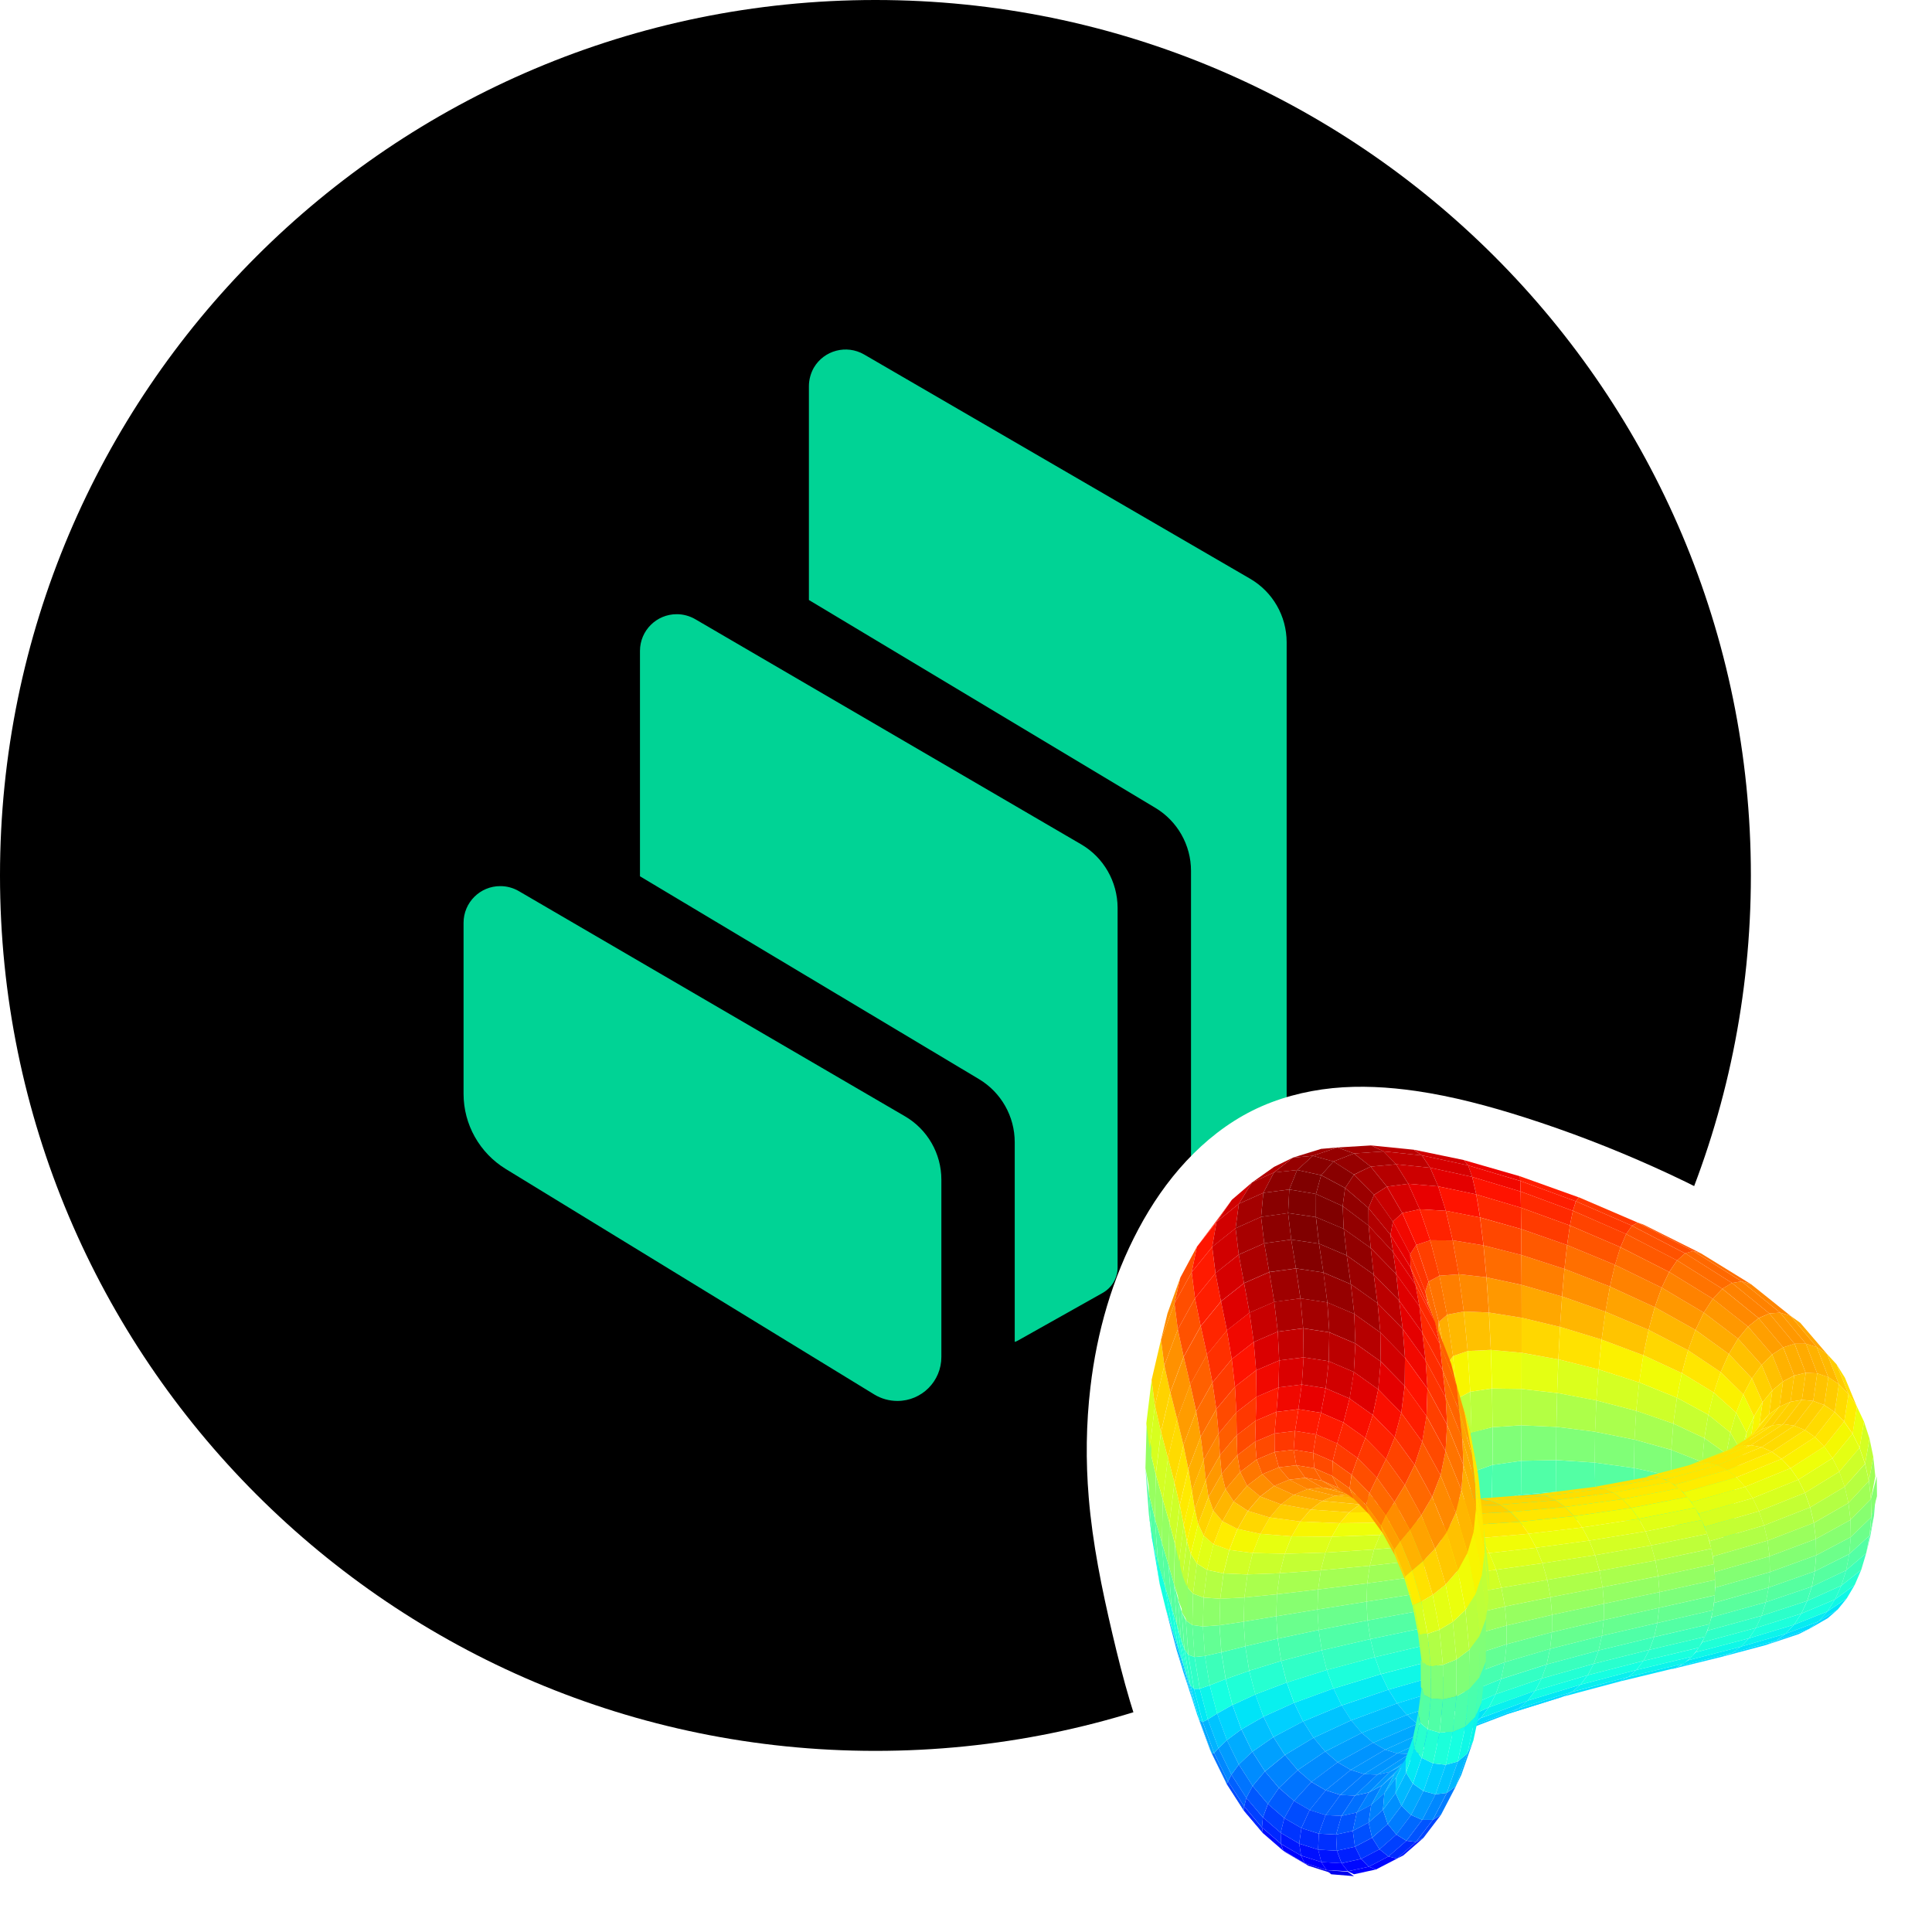 <svg xmlns="http://www.w3.org/2000/svg" width="32" height="32" focusable="false" viewBox="0 0 32 32">
  <defs>
    <linearGradient x1="50%" x2="50%" y1="0%" y2="100%">
      <stop offset="0%" stop-color="#FF1A00"/>
      <stop offset="24.495%" stop-color="#F8F500"/>
      <stop offset="49.429%" stop-color="#87FF70"/>
      <stop offset="74.787%" stop-color="#00E0FB"/>
      <stop offset="100%" stop-color="#004CFF"/>
    </linearGradient>
  </defs>
  <g fill="none" fill-rule="evenodd">
    <path fill="#000" fill-rule="nonzero" d="M14.5,29 C22.508,29 29,22.508 29,14.5 C29,6.492 22.508,0 14.5,0 C6.492,0 0,6.492 0,14.5 C0,22.508 6.492,29 14.5,29 Z"/>
    <path fill="#00D395" d="M8.377,19.362 C7.943,19.096 7.678,18.625 7.678,18.118 L7.678,15.284 C7.678,14.948 7.952,14.675 8.288,14.677 C8.396,14.677 8.501,14.706 8.594,14.76 L14.987,18.488 C15.361,18.705 15.592,19.105 15.592,19.539 L15.592,22.474 C15.593,22.877 15.267,23.204 14.864,23.204 C14.729,23.204 14.596,23.167 14.481,23.097 L8.377,19.362 Z M17.906,13.984 C18.28,14.201 18.509,14.603 18.511,15.035 L18.511,20.992 C18.511,21.167 18.416,21.329 18.263,21.415 L16.863,22.202 C16.846,22.213 16.827,22.22 16.807,22.226 L16.807,18.918 C16.807,18.49 16.582,18.093 16.214,17.873 L10.6,14.514 L10.6,10.781 C10.6,10.444 10.874,10.172 11.21,10.173 C11.317,10.173 11.423,10.202 11.516,10.256 L17.906,13.984 Z M20.705,9.585 C21.08,9.802 21.311,10.204 21.311,10.637 L21.311,19.337 C21.309,19.516 21.211,19.679 21.054,19.765 L19.727,20.481 L19.727,14.425 C19.727,13.997 19.503,13.601 19.137,13.381 L13.398,9.938 L13.398,6.397 C13.398,6.29 13.427,6.184 13.479,6.091 C13.649,5.801 14.021,5.703 14.312,5.871 L20.705,9.585 Z"/>
    <g transform="translate(18 18)">
      <path fill="#FFF" d="M7.224,11.277 C7.945,11.007 8.693,10.812 9.443,10.634 C10.042,10.493 10.642,10.363 11.24,10.209 C11.613,10.112 11.985,10.007 12.334,9.841 C12.612,9.708 12.875,9.538 13.091,9.321 C13.307,9.104 13.476,8.842 13.602,8.563 C13.761,8.214 13.853,7.841 13.916,7.462 C13.993,7.007 14.028,6.545 13.973,6.092 C13.918,5.64 13.771,5.197 13.572,4.781 C13.373,4.365 13.121,3.977 12.822,3.629 C12.422,3.166 11.939,2.775 11.427,2.432 C10.787,2.003 10.103,1.648 9.402,1.333 C8.7,1.017 7.981,0.74 7.248,0.506 C6.66,0.319 6.064,0.159 5.453,0.07 C4.996,0.004 4.532,-0.023 4.071,0.023 C3.611,0.07 3.154,0.19 2.742,0.396 C2.33,0.602 1.962,0.894 1.648,1.231 C1.333,1.569 1.073,1.951 0.857,2.356 C0.641,2.762 0.468,3.189 0.336,3.629 C0.205,4.068 0.114,4.52 0.061,4.975 C-0.011,5.582 -0.018,6.196 0.033,6.805 C0.096,7.565 0.25,8.316 0.425,9.062 C0.6,9.808 0.798,10.549 1.099,11.253 C1.339,11.815 1.645,12.354 2.049,12.818 C2.301,13.107 2.592,13.367 2.918,13.57 C3.18,13.733 3.464,13.86 3.763,13.932 C3.988,13.986 4.22,14.008 4.451,13.997 C4.682,13.987 4.912,13.944 5.13,13.867 C5.42,13.766 5.688,13.606 5.924,13.409 C6.218,13.162 6.462,12.857 6.663,12.529 C6.904,12.137 7.085,11.712 7.224,11.277 Z"/>
      <g transform="translate(.972 .972)">
        <polygon fill="url(#compound-lp-a)" points="3.077 12.05 2.697 11.929 2.324 11.711 1.946 11.389 1.634 11.017 1.35 10.575 1.101 10.074 .866 9.449 .586 8.579 .325 7.614 .24 7.26 .113 6.499 .063 6.102 .008 5.362 .022 4.624 .113 3.896 .266 3.219 .366 2.793 .586 2.189 .852 1.696 1.433 .908 1.765 .622 2.128 .365 2.45 .202 2.91 .066 3.737 .009 4.442 .083 5.275 .25 6.201 .522 7.178 .871 8.154 1.286 8.247 1.318 9.191 1.787 10.023 2.297 10.669 2.822 10.842 2.946 11.448 3.635 11.583 3.853 11.901 4.588 11.992 4.87 12.054 5.177 12.08 5.492 12.08 5.835 12.055 6.135 11.933 6.749 11.85 7.021 11.748 7.26 11.606 7.5 11.448 7.699 11.284 7.834 10.819 8.087 10.276 8.271 9.493 8.477 8.736 8.662 7.828 8.879 7.164 9.06 6.914 9.121 6.054 9.394 5.649 9.548 5.473 9.613 5.422 9.859 5.318 10.161 5.226 10.418 5.124 10.638 4.882 11.096 4.585 11.477 4.265 11.759 3.821 11.992 3.445 12.065"/>
        <g fill-rule="nonzero" transform="translate(3.179)">
          <polygon fill="#FBF100" points="1.916 3.489 1.811 3.634 1.9 4.365 1.982 4.195"/>
          <polygon fill="#A40000" points=".559 0 0 .034 .276 .133 .765 .099"/>
          <polygon fill="#FFAE00" points="1.818 2.803 1.68 2.924 1.811 3.633 1.916 3.489"/>
          <polygon fill="#A80000" points=".766 .099 .276 .133 .552 .351 .973 .312"/>
          <polygon fill="#FF7300" points="1.691 2.158 1.51 2.256 1.68 2.924 1.818 2.804"/>
          <polygon fill="#B60000" points=".972 .312 .552 .351 .821 .682 1.174 .635"/>
          <polygon fill="#FF3F00" points="1.538 1.571 1.307 1.648 1.51 2.255 1.691 2.158"/>
          <polygon fill="#D60000" points="1.174 .635 .821 .682 1.075 1.119 1.364 1.058"/>
          <polygon fill="#FF1300" points="1.364 1.058 1.075 1.119 1.307 1.648 1.538 1.571"/>
        </g>
        <g fill-rule="nonzero" transform="translate(5.275 .243)">
          <polygon fill="#16FFE1" points=".945 5.541 .46 5.642 .437 6.189 .94 6.057"/>
          <polygon fill="#4DFFAA" points=".949 4.981 .473 5.049 .46 5.642 .945 5.541"/>
          <polygon fill="#80FF77" points=".953 4.392 .476 4.424 .474 5.049 .949 4.981"/>
          <polygon fill="#B7FF40" points=".955 3.79 .466 3.783 .475 4.424 .953 4.392"/>
          <polygon fill="#EBFF0C" points=".956 3.191 .446 3.144 .466 3.783 .955 3.79"/>
          <polygon fill="#ED0400" points=".926 .267 0 0 .069 .088 .933 .344"/>
          <polygon fill="#FC0" points=".956 2.611 .415 2.525 .446 3.144 .956 3.191"/>
          <polygon fill="#F10800" points=".933 .345 .069 .088 .138 .279 .939 .52"/>
          <polygon fill="#FF9800" points=".955 2.067 .374 1.942 .415 2.525 .956 2.611"/>
          <polygon fill="#FF1300" points=".939 .52 .138 .279 .205 .569 .944 .788"/>
          <polygon fill="#FF6C00" points=".952 1.572 .325 1.413 .374 1.942 .955 2.066"/>
          <polygon fill="#FF2900" points=".944 .788 .205 .569 .268 .95 .949 1.142"/>
          <polygon fill="#FF4700" points=".949 1.142 .268 .951 .325 1.413 .952 1.572"/>
        </g>
        <g fill-rule="nonzero" transform="translate(4.442 .07)">
          <polygon fill="#13FCE4" points="1.293 5.815 .936 5.97 .892 6.544 1.269 6.361"/>
          <polygon fill="#49FFAD" points="1.306 5.221 .958 5.345 .936 5.97 1.293 5.815"/>
          <polygon fill="#80FF77" points="1.308 4.596 .936 4.686 .959 5.345 1.306 5.221"/>
          <polygon fill="#BAFF3C" points="1.298 3.955 .938 4.01 .959 4.686 1.308 4.596"/>
          <polygon fill="#F1FC06" points="1.278 3.317 .895 3.335 .938 4.01 1.298 3.955"/>
          <polygon fill="#D10000" points=".832 .172 0 0 .137 .095 .901 .26"/>
          <polygon fill="#FFC100" points="1.247 2.697 .831 2.68 .895 3.335 1.278 3.316"/>
          <polygon fill="#D60000" points=".902 .26 .137 .095 .274 .299 .971 .451"/>
          <polygon fill="#FF8900" points="1.206 2.114 .747 2.063 .831 2.68 1.247 2.697"/>
          <polygon fill="#E40000" points=".97 .451 .274 .299 .407 .608 1.037 .741"/>
          <polygon fill="#FF5D00" points="1.157 1.585 .647 1.502 .747 2.063 1.206 2.114"/>
          <polygon fill="#FF1300" points="1.037 .741 .407 .608 .533 1.013 1.1 1.123"/>
          <polygon fill="#FF3400" points="1.1 1.123 .533 1.012 .647 1.502 1.157 1.585"/>
        </g>
        <g fill-rule="nonzero" transform="translate(6.201 .51)">
          <polygon fill="#1CFFDB" points=".604 5.227 .019 5.274 .013 5.791 .615 5.712"/>
          <polygon fill="#50FFA7" points=".601 4.702 .023 4.714 .019 5.274 .604 5.227"/>
          <polygon fill="#80FF77" points=".605 4.152 .026 4.126 .023 4.714 .601 4.702"/>
          <polygon fill="#B4FF43" points=".618 3.591 .028 3.524 .026 4.126 .605 4.152"/>
          <polygon fill="#E4FF13" points=".638 3.034 .03 2.925 .029 3.524 .618 3.591"/>
          <polygon fill="gold" points=".666 2.496 .03 2.344 .03 2.924 .638 3.034"/>
          <polygon fill="#FF1E00" points=".977 .35 0 0 .007 .078 .928 .416"/>
          <polygon fill="#FFA700" points=".7 1.992 .028 1.8 .03 2.344 .666 2.496"/>
          <polygon fill="#FF1E00" points=".928 .416 .007 .078 .013 .253 .879 .573"/>
          <polygon fill="#FF7E00" points=".739 1.536 .026 1.305 .028 1.8 .699 1.992"/>
          <polygon fill="#FF2900" points=".879 .573 .013 .253 .018 .521 .83 .816"/>
          <polygon fill="#FF5900" points=".783 1.14 .022 .875 .026 1.305 .739 1.536"/>
          <polygon fill="#FF3B00" points=".83 .816 .018 .521 .023 .875 .783 1.14"/>
        </g>
        <g fill-rule="nonzero" transform="translate(4.674 5.848)">
          <polygon fill="#0CF" points=".725 3.773 1.512 3.476 1.355 3.559 .557 3.863"/>
          <polygon fill="#00DCFE" points=".879 3.638 1.655 3.35 1.512 3.476 .725 3.773"/>
          <polygon fill="#09F0EE" points="1.014 3.458 1.781 3.183 1.655 3.35 .879 3.637"/>
          <polygon fill="#1CFFDB" points="1.127 3.241 1.888 2.982 1.781 3.184 1.014 3.459"/>
          <polygon fill="#33FFC4" points="1.216 2.99 1.971 2.749 1.888 2.982 1.128 3.241"/>
          <polygon fill="#4DFFAA" points="1.276 2.711 2.028 2.49 1.971 2.748 1.216 2.989"/>
          <polygon fill="#63FF94" points="1.308 2.413 2.058 2.214 2.028 2.491 1.276 2.711"/>
          <polygon fill="#7DFF7A" points="1.309 2.103 2.061 1.927 2.059 2.214 1.308 2.413"/>
          <polygon fill="#97FF60" points="1.28 1.789 2.035 1.636 2.061 1.927 1.309 2.103"/>
          <polygon fill="#B1FF46" points="1.222 1.478 1.982 1.348 2.035 1.635 1.28 1.789"/>
          <polygon fill="#C7FF30" points="1.135 1.18 1.902 1.072 1.982 1.348 1.222 1.478"/>
          <polygon fill="#DEFF19" points="1.021 .903 1.798 .816 1.902 1.072 1.135 1.18"/>
          <polygon fill="#FC0" points="0 .041 .853 0 1.028 .054 .189 .1"/>
          <polygon fill="#F1FC06" points=".885 .653 1.673 .584 1.798 .816 1.022 .903"/>
          <polygon fill="#FC0" points=".189 .052 1.028 .028 1.202 .103 .377 .133"/>
          <polygon fill="#FFEA00" points=".73 .438 1.529 .385 1.673 .584 .885 .653"/>
          <polygon fill="#FFD000" points=".377 .133 1.202 .103 1.371 .223 .559 .263"/>
          <polygon fill="#FFDB00" points=".558 .263 1.37 .223 1.529 .385 .73 .438"/>
        </g>
        <g fill-rule="nonzero" transform="translate(3.737)">
          <polygon fill="#BEFF39" points="1.643 4.08 1.424 4.195 1.457 4.902 1.665 4.756"/>
          <polygon fill="#F8F500" points="1.6 3.405 1.357 3.489 1.424 4.195 1.643 4.08"/>
          <polygon fill="#B00" points=".705 .071 0 0 .207 .099 .842 .165"/>
          <polygon fill="#FFB900" points="1.536 2.75 1.259 2.803 1.357 3.489 1.6 3.405"/>
          <polygon fill="#BF0000" points=".842 .165 .207 .099 .414 .312 .979 .37"/>
          <polygon fill="#FF7E00" points="1.453 2.134 1.132 2.158 1.259 2.803 1.536 2.75"/>
          <polygon fill="#CD0000" points=".979 .37 .414 .312 .616 .635 1.112 .678"/>
          <polygon fill="#FF4E00" points="1.352 1.573 .98 1.571 1.132 2.158 1.453 2.134"/>
          <polygon fill="#E80000" points="1.112 .678 .616 .635 .806 1.058 1.238 1.083"/>
          <polygon fill="#F20" points="1.238 1.083 .806 1.058 .98 1.571 1.352 1.573"/>
        </g>
        <g fill-rule="nonzero" transform="translate(4.739 6.286)">
          <polygon fill="#00D0FF" points=".175 3.505 .814 3.199 .661 3.335 .008 3.653"/>
          <polygon fill="#00E4F8" points=".321 3.31 .949 3.02 .814 3.199 .174 3.505"/>
          <polygon fill="#16FFE1" points=".443 3.073 1.063 2.802 .949 3.02 .321 3.31"/>
          <polygon fill="#2CFFCA" points=".539 2.8 1.151 2.552 1.063 2.803 .444 3.073"/>
          <polygon fill="#46FFB1" points=".604 2.496 1.212 2.273 1.151 2.552 .539 2.8"/>
          <polygon fill="#63FF94" points=".637 2.171 1.243 1.975 1.212 2.273 .604 2.496"/>
          <polygon fill="#7DFF7A" points=".637 1.833 1.244 1.665 1.243 1.975 .637 2.171"/>
          <polygon fill="#9AFF5D" points=".605 1.49 1.215 1.351 1.244 1.665 .637 1.833"/>
          <polygon fill="#B7FF40" points=".539 1.151 1.157 1.04 1.215 1.351 .604 1.49"/>
          <polygon fill="#D1FF26" points=".444 .826 1.07 .742 1.157 1.04 .54 1.151"/>
          <polygon fill="#E7FF0F" points=".32 .522 .957 .465 1.07 .742 .444 .825"/>
          <polygon fill="#FBF100" points=".17 .25 .821 .215 .957 .465 .32 .522"/>
          <polygon fill="#FFDB00" points="0 .015 .665 0 .821 .215 .17 .25"/>
        </g>
        <g fill-rule="nonzero" transform="translate(.156 2.038)">
          <polygon fill="#00B4FF" points=".363 6.329 .472 6.683 .289 5.988 .177 5.62"/>
          <polygon fill="#16FFE1" points=".079 5.222 .18 5.633 .289 5.988 .17 5.269 0 4.667"/>
          <polygon fill="#56FFA0" points=".055 4.885 .17 5.269 .117 4.541 0 4.142"/>
          <polygon fill="#97FF60" points="0 4.142 .117 4.541 .132 3.825 .016 3.41"/>
          <polygon fill="#D4FF23" points=".016 3.41 .133 3.825 .217 3.138 .102 2.707"/>
          <polygon fill="gold" points=".102 2.707 .217 3.138 .37 2.498 .257 2.052"/>
          <polygon fill="#FF9400" points=".257 2.052 .37 2.498 .587 1.922 .478 1.463"/>
          <polygon fill="#FF5900" points=".478 1.463 .587 1.922 .864 1.427 .76 .956"/>
          <polygon fill="#FF2500" points=".76 .956 .864 1.427 1.194 1.026 1.096 .545"/>
          <polygon fill="#C1FF36" points="5.448 4.299 5.462 4.706 5.548 5.452 5.536 5.062"/>
          <polygon fill="#DF0000" points="1.096 .545 1.194 1.026 1.568 .732 1.478 .243"/>
          <polygon fill="#FFEA00" points="5.305 3.543 5.319 3.966 5.459 4.705 5.448 4.299"/>
          <polygon fill="#B00" points="1.478 .243 1.568 .732 1.978 .553 1.896 .06"/>
          <polygon fill="#FFA700" points="5.093 2.816 5.111 3.255 5.319 3.966 5.305 3.543"/>
          <polygon fill="#9F0000" points="1.896 .06 1.978 .553 2.411 .496 2.338 0"/>
          <polygon fill="#FF6C00" points="4.817 2.137 4.841 2.59 5.111 3.255 5.093 2.816"/>
          <polygon fill="#920000" points="2.338 0 2.412 .496 2.857 .563 2.793 .067"/>
          <polygon fill="#FF3400" points="4.485 1.526 4.516 1.992 4.841 2.59 4.817 2.137"/>
          <polygon fill="#960000" points="2.792 .068 2.857 .563 3.303 .753 3.247 .261"/>
          <polygon fill="#F10800" points="4.105 1 4.144 1.477 4.516 1.992 4.485 1.526"/>
          <polygon fill="#A40000" points="3.247 .261 3.303 .753 3.735 1.06 3.689 .574"/>
          <polygon fill="#C40000" points="3.689 .574 3.735 1.06 4.143 1.478 4.105 1"/>
        </g>
        <g fill-rule="nonzero" transform="translate(.055 1.56)">
          <polygon fill="#53FFA4" points=".055 4.955 .155 5.362 .101 4.619 0 4.203"/>
          <polygon fill="#97FF60" points="0 4.203 .101 4.619 .116 3.887 .015 3.461"/>
          <polygon fill="#D7FF1F" points=".015 3.461 .116 3.887 .202 3.184 .102 2.749"/>
          <polygon fill="#FFD300" points=".102 2.748 .202 3.184 .357 2.529 .258 2.085"/>
          <polygon fill="#FF9100" points=".258 2.085 .357 2.529 .578 1.94 .481 1.487"/>
          <polygon fill="#FF5200" points=".481 1.487 .578 1.94 .86 1.433 .766 .972"/>
          <polygon fill="#FF1E00" points=".766 .972 .86 1.433 1.196 1.022 1.105 .555"/>
          <polygon fill="#D60000" points="1.105 .555 1.196 1.022 1.578 .72 1.491 .249"/>
          <polygon fill="#AD0000" points="1.491 .249 1.578 .72 1.996 .537 1.913 .061"/>
          <polygon fill="#FFA300" points="5.146 2.848 5.193 3.293 5.406 4.021 5.36 3.585"/>
          <polygon fill="#920000" points="1.913 .061 1.996 .537 2.438 .477 2.36 0"/>
          <polygon fill="#FF6400" points="4.867 2.161 4.918 2.615 5.193 3.293 5.146 2.848"/>
          <polygon fill="#840000" points="2.36 0 2.438 .477 2.893 .545 2.82 .067"/>
          <polygon fill="#FF2D00" points="4.531 1.542 4.585 2.003 4.917 2.614 4.867 2.161"/>
          <polygon fill="#890000" points="2.82 .067 2.893 .545 3.347 .738 3.279 .262"/>
          <polygon fill="#E40000" points="4.147 1.01 4.206 1.477 4.585 2.003 4.531 1.542"/>
          <polygon fill="#9B0000" points="3.279 .262 3.347 .738 3.789 1.052 3.726 .579"/>
          <polygon fill="#B00" points="3.726 .579 3.789 1.052 4.206 1.477 4.147 1.01"/>
          <polygon fill="#13FCE4" points=".125 5.289 .179 5.699 .055 4.955 .001 4.541"/>
        </g>
        <g fill-rule="nonzero" transform="translate(.272 2.533)">
          <polygon fill="#19FFDE" points=".173 5.492 .277 5.815 .161 5.116 .053 4.773"/>
          <polygon fill="#56FFA0" points=".053 4.773 .161 5.116 .11 4.411 0 4.046"/>
          <polygon fill="#94FF63" points="0 4.046 .11 4.411 .126 3.717 .016 3.329"/>
          <polygon fill="#D1FF26" points=".016 3.329 .126 3.717 .209 3.051 .101 2.642"/>
          <polygon fill="#FFDB00" points=".101 2.642 .209 3.051 .357 2.43 .253 2.002"/>
          <polygon fill="#FF9C00" points=".253 2.002 .357 2.431 .568 1.873 .47 1.426"/>
          <polygon fill="#FF6000" points=".47 1.426 .569 1.873 .838 1.394 .747 .931"/>
          <polygon fill="#FF3000" points=".747 .931 .838 1.394 1.158 1.007 1.077 .53"/>
          <polygon fill="#C1FF36" points="5.343 4.21 5.3 4.58 5.368 5.303 5.412 4.956"/>
          <polygon fill="#F10800" points="1.077 .53 1.158 1.007 1.522 .723 1.452 .236"/>
          <polygon fill="#FBF100" points="5.202 3.471 5.164 3.863 5.3 4.58 5.343 4.21"/>
          <polygon fill="#C80000" points="1.452 .236 1.522 .723 1.92 .551 1.861 .057"/>
          <polygon fill="#FFAE00" points="4.995 2.759 4.962 3.174 5.164 3.863 5.203 3.47"/>
          <polygon fill="#AD0000" points="1.861 .057 1.92 .551 2.341 .496 2.295 0"/>
          <polygon fill="#FF7300" points="4.724 2.095 4.699 2.53 4.962 3.174 4.994 2.759"/>
          <polygon fill="#A40000" points="2.295 0 2.341 .496 2.774 .562 2.74 .067"/>
          <polygon fill="#FF3F00" points="4.399 1.497 4.384 1.95 4.699 2.53 4.724 2.095"/>
          <polygon fill="#A40000" points="2.741 .067 2.774 .562 3.206 .747 3.186 .257"/>
          <polygon fill="#FF1300" points="4.027 .982 4.022 1.451 4.383 1.95 4.399 1.497"/>
          <polygon fill="#B60000" points="3.186 .257 3.206 .747 3.626 1.046 3.619 .565"/>
          <polygon fill="#D10000" points="3.619 .564 3.626 1.046 4.022 1.45 4.027 .982"/>
          <polygon fill="#00BCFF" points=".355 6.187 .454 6.489 .277 5.815 .173 5.492"/>
        </g>
        <g fill-rule="nonzero" transform="translate(.382 3.03)">
          <polygon fill="#00C4FF" points=".344 5.992 .421 6.231 .251 5.583 .167 5.318"/>
          <polygon fill="#1CFFDB" points=".167 5.318 .251 5.583 .14 4.912 .051 4.62"/>
          <polygon fill="#56FFA0" points=".051 4.62 .139 4.912 .091 4.234 0 3.915"/>
          <polygon fill="#94FF63" points="0 3.915 .091 4.234 .106 3.567 .016 3.221"/>
          <polygon fill="#CEFF29" points=".016 3.221 .106 3.567 .186 2.927 .099 2.555"/>
          <polygon fill="#00B0FF" points="5.048 6.829 4.949 7.041 4.758 7.586 4.85 7.396"/>
          <polygon fill="#FFE200" points=".099 2.555 .186 2.927 .329 2.332 .247 1.934"/>
          <polygon fill="#0CF4EB" points="5.186 6.198 5.081 6.434 4.949 7.041 5.049 6.829"/>
          <polygon fill="#FFA300" points=".247 1.934 .329 2.332 .533 1.797 .458 1.377"/>
          <polygon fill="#46FFB1" points="5.256 5.518 5.148 5.781 5.08 6.434 5.185 6.198"/>
          <polygon fill="#FF6C00" points=".459 1.377 .533 1.797 .792 1.338 .728 .898"/>
          <polygon fill="#80FF77" points="5.258 4.807 5.149 5.098 5.148 5.781 5.256 5.518"/>
          <polygon fill="#FF3B00" points=".728 .898 .792 1.338 1.101 .967 1.048 .51"/>
          <polygon fill="#BEFF39" points="5.19 4.084 5.084 4.404 5.15 5.098 5.258 4.807"/>
          <polygon fill="#FF1300" points="1.048 .51 1.101 .967 1.451 .695 1.412 .226"/>
          <polygon fill="#F8F500" points="5.054 3.367 4.952 3.716 5.084 4.404 5.19 4.084"/>
          <polygon fill="#DA0000" points="1.412 .226 1.451 .695 1.834 .531 1.81 .054"/>
          <polygon fill="#FFB600" points="4.852 2.677 4.758 3.053 4.952 3.716 5.054 3.367"/>
          <polygon fill="#C40000" points="1.81 .054 1.834 .531 2.238 .48 2.231 0"/>
          <polygon fill="#FF7E00" points="4.589 2.034 4.506 2.435 4.758 3.053 4.852 2.677"/>
          <polygon fill="#B60000" points="2.231 0 2.238 .48 2.654 .544 2.664 .066"/>
          <polygon fill="#FF4A00" points="4.273 1.454 4.202 1.879 4.506 2.435 4.589 2.034"/>
          <polygon fill="#B00" points="2.664 .066 2.654 .544 3.07 .722 3.096 .251"/>
          <polygon fill="#FF1E00" points="3.913 .954 3.855 1.399 4.202 1.879 4.274 1.454"/>
          <polygon fill="#C80000" points="3.096 .251 3.07 .722 3.474 1.01 3.516 .549"/>
          <polygon fill="#E40000" points="3.516 .55 3.474 1.01 3.855 1.399 3.912 .954"/>
        </g>
        <g fill-rule="nonzero" transform="translate(2.849 5.946)">
          <polygon fill="#00C4FF" points="1.654 3.635 2.503 3.342 2.342 3.203 1.481 3.486"/>
          <polygon fill="#00D0FF" points="1.48 3.486 2.342 3.204 2.193 3.027 1.32 3.295"/>
          <polygon fill="#00E0FB" points="1.32 3.295 2.194 3.027 2.06 2.816 1.176 3.068"/>
          <polygon fill="#0FF8E7" points="1.176 3.068 2.06 2.816 1.946 2.578 1.052 2.811"/>
          <polygon fill="#00B4FF" points=".923 3.948 1.654 3.635 1.481 3.486 .734 3.784"/>
          <polygon fill="#00C0FF" points=".734 3.785 1.481 3.486 1.32 3.295 .559 3.577"/>
          <polygon fill="#00A8FF" points="1.121 4.062 1.835 3.74 1.654 3.635 .923 3.948"/>
          <polygon fill="#23FFD4" points="1.052 2.81 1.946 2.577 1.854 2.316 .951 2.529"/>
          <polygon fill="#00D4FF" points=".559 3.577 1.32 3.295 1.176 3.068 .401 3.33"/>
          <polygon fill="#00A8FF" points="1.322 4.125 2.02 3.797 1.835 3.74 1.121 4.062"/>
          <polygon fill="#06ECF1" points=".401 3.329 1.176 3.068 1.052 2.811 .266 3.049"/>
          <polygon fill="#39FFBE" points=".951 2.529 1.854 2.316 1.786 2.039 .877 2.23"/>
          <polygon fill="#00A8FF" points="1.522 4.134 2.204 3.806 2.02 3.797 1.322 4.125"/>
          <polygon fill="#1CFFDB" points=".266 3.049 1.052 2.81 .951 2.529 .155 2.741"/>
          <polygon fill="#53FFA4" points=".877 2.23 1.786 2.039 1.744 1.753 .83 1.921"/>
          <polygon fill="#36FFC1" points=".155 2.742 .951 2.529 .877 2.23 .072 2.416"/>
          <polygon fill="#6DFF8A" points=".83 1.921 1.744 1.753 1.729 1.465 .813 1.61"/>
          <polygon fill="#50FFA7" points=".073 2.416 .877 2.23 .83 1.921 .021 2.079"/>
          <polygon fill="#87FF70" points=".813 1.61 1.729 1.465 1.742 1.182 .825 1.306"/>
          <polygon fill="#6AFF8D" points=".02 2.079 .83 1.921 .813 1.61 0 1.74"/>
          <polygon fill="#A0FF56" points=".825 1.306 1.742 1.182 1.783 .913 .867 1.015"/>
          <polygon fill="#87FF70" points="0 1.74 .813 1.61 .825 1.306 .012 1.408"/>
          <polygon fill="#B7FF40" points=".867 1.015 1.783 .913 1.85 .664 .938 .746"/>
          <polygon fill="#A4FF53" points=".012 1.408 .825 1.306 .867 1.015 .057 1.091"/>
          <polygon fill="#D1FF26" points=".938 .746 1.85 .664 1.942 .441 1.036 .505"/>
          <polygon fill="#BEFF39" points=".057 1.091 .867 1.015 .938 .746 .132 .798"/>
          <polygon fill="#E4FF13" points="1.036 .505 1.942 .441 2.057 .25 1.159 .3"/>
          <polygon fill="#D7FF1F" points=".132 .798 .938 .746 1.036 .506 .238 .535"/>
          <polygon fill="#EEFF09" points=".238 .535 1.036 .505 1.159 .3 .37 .311"/>
          <polygon fill="#FFEA00" points=".37 .311 1.159 .3 1.303 .135 .526 .131"/>
          <polygon fill="gold" points=".526 .131 1.303 .135 1.465 .015 .702 0"/>
        </g>
        <g fill-rule="nonzero" transform="translate(.542 3.96)">
          <polygon fill="#00F" points="1.781 7.751 1.742 7.722 1.404 7.429 1.424 7.442"/>
          <polygon fill="#0010FF" points="1.424 7.442 1.404 7.429 1.089 7.058 1.09 7.049"/>
          <polygon fill="#0000F1" points="2.155 7.969 2.095 7.928 1.742 7.722 1.781 7.751"/>
          <polygon fill="#0038FF" points="1.09 7.049 1.089 7.058 .805 6.616 .79 6.582"/>
          <polygon fill="#0000E8" points="2.535 8.091 2.454 8.043 2.095 7.928 2.154 7.969"/>
          <polygon fill="#0064FF" points=".79 6.581 .805 6.616 .558 6.114 .529 6.051"/>
          <polygon fill="#0000ED" points="2.912 8.143 2.811 8.071 2.454 8.043 2.535 8.112"/>
          <polygon fill="#0098FF" points=".529 6.051 .558 6.114 .356 5.565 .315 5.47"/>
          <polygon fill="#00F" points="3.278 8.032 3.157 7.987 2.811 8.063 2.912 8.112"/>
          <polygon fill="#00D4FF" points=".315 5.47 .356 5.565 .202 4.981 .152 4.852"/>
          <polygon fill="#0008FF" points="3.624 7.853 3.483 7.817 3.157 7.987 3.278 8.032"/>
          <polygon fill="#26FFD1" points=".152 4.852 .202 4.981 .102 4.377 .046 4.212"/>
          <polygon fill="#002CFF" points="3.939 7.577 3.781 7.557 3.483 7.817 3.624 7.853"/>
          <polygon fill="#5AFF9D" points=".046 4.212 .102 4.377 .059 3.768 0 3.567"/>
          <polygon fill="#0054FF" points="4.217 7.211 4.043 7.211 3.781 7.557 3.939 7.577"/>
          <polygon fill="#90FF66" points="0 3.567 .08 3.768 .1 3.168 .02 2.931"/>
          <polygon fill="#08F" points="4.45 6.763 4.262 6.788 4.043 7.211 4.217 7.211"/>
          <polygon fill="#C7FF30" points=".015 2.931 .073 3.168 .145 2.594 .091 2.323"/>
          <polygon fill="#00C4FF" points="4.632 6.244 4.433 6.298 4.263 6.788 4.45 6.763"/>
          <polygon fill="#FBF100" points=".092 2.323 .146 2.594 .275 2.061 .228 1.757"/>
          <polygon fill="#16FFE1" points="4.756 5.667 4.55 5.753 4.433 6.298 4.632 6.244"/>
          <polygon fill="#FFB900" points=".228 1.757 .275 2.061 .459 1.582 .423 1.249"/>
          <polygon fill="#4DFFAA" points="4.82 5.045 4.609 5.166 4.55 5.753 4.756 5.667"/>
          <polygon fill="#FF8600" points=".422 1.249 .458 1.582 .692 1.172 .67 .812"/>
          <polygon fill="#80FF77" points="4.821 4.395 4.609 4.553 4.61 5.166 4.82 5.045"/>
          <polygon fill="#FF5D00" points=".67 .812 .692 1.172 .97 .84 .964 .46"/>
          <polygon fill="#B7FF40" points="4.758 3.734 4.549 3.93 4.61 4.554 4.821 4.395"/>
          <polygon fill="#FF3800" points=".964 .46 .97 .841 1.284 .599 1.298 .203"/>
          <polygon fill="#EBFF0C" points="4.632 3.08 4.43 3.313 4.549 3.93 4.758 3.734"/>
          <polygon fill="#FF1A00" points="1.297 .203 1.284 .599 1.628 .453 1.662 .048"/>
          <polygon fill="#FFC800" points="4.446 2.45 4.255 2.72 4.43 3.313 4.632 3.08"/>
          <polygon fill="#F10800" points="1.662 .048 1.628 .453 1.991 .409 2.047 0"/>
          <polygon fill="#FF9400" points="4.206 1.862 4.027 2.166 4.255 2.72 4.446 2.45"/>
          <polygon fill="#E80000" points="2.047 0 1.991 .409 2.365 .468 2.443 .062"/>
          <polygon fill="#FF6800" points="3.916 1.332 3.754 1.667 4.027 2.166 4.206 1.862"/>
          <polygon fill="#ED0400" points="2.443 .062 2.365 .468 2.738 .629 2.839 .232"/>
          <polygon fill="#FF4300" points="3.586 .876 3.442 1.236 3.754 1.666 3.916 1.332"/>
          <polygon fill="#FA0F00" points="2.839 .232 2.738 .629 3.1 .887 3.223 .506"/>
          <polygon fill="#F20" points="3.223 .506 3.1 .887 3.442 1.236 3.586 .876"/>
        </g>
        <g fill-rule="nonzero" transform="translate(.473 3.51)">
          <polygon fill="#0CF" points=".33 5.751 .384 5.92 .222 5.302 .16 5.103"/>
          <polygon fill="#1FFFD7" points=".16 5.103 .222 5.302 .116 4.662 .049 4.432"/>
          <polygon fill="#0018FF" points="4.131 7.96 4.009 8.027 3.693 8.303 3.799 8.249"/>
          <polygon fill="#5AFF9D" points=".049 4.432 .116 4.662 .07 4.017 0 3.754"/>
          <polygon fill="#04F" points="4.423 7.576 4.287 7.661 4.009 8.027 4.131 7.96"/>
          <polygon fill="#94FF63" points="0 3.754 .082 4.016 .1 3.381 .018 3.087"/>
          <polygon fill="#007CFF" points="4.668 7.106 4.52 7.213 4.287 7.661 4.423 7.576"/>
          <polygon fill="#CAFF2C" points=".016 3.087 .085 3.381 .161 2.773 .096 2.447"/>
          <polygon fill="#00B8FF" points="4.859 6.561 4.701 6.694 4.52 7.213 4.668 7.106"/>
          <polygon fill="#FFEA00" points=".096 2.447 .161 2.773 .298 2.207 .239 1.852"/>
          <polygon fill="#0FF8E7" points="4.99 5.954 4.826 6.117 4.701 6.694 4.859 6.561"/>
          <polygon fill="#FFAE00" points=".239 1.852 .298 2.207 .492 1.699 .442 1.317"/>
          <polygon fill="#49FFAD" points="5.058 5.301 4.89 5.495 4.826 6.117 4.99 5.954"/>
          <polygon fill="#FF7A00" points=".442 1.317 .492 1.698 .739 1.262 .702 .858"/>
          <polygon fill="#80FF77" points="5.059 4.618 4.89 4.845 4.89 5.495 5.058 5.301"/>
          <polygon fill="#FF4A00" points=".702 .858 .739 1.262 1.034 .91 1.01 .487"/>
          <polygon fill="#BAFF3C" points="4.993 3.924 4.827 4.184 4.89 4.845 5.059 4.618"/>
          <polygon fill="#FF2500" points="1.01 .487 1.033 .91 1.367 .653 1.36 .215"/>
          <polygon fill="#F1FC06" points="4.862 3.236 4.702 3.53 4.827 4.184 4.993 3.924"/>
          <polygon fill="#F10800" points="1.36 .215 1.367 .653 1.731 .498 1.743 .051"/>
          <polygon fill="#FFC100" points="4.667 2.574 4.516 2.9 4.702 3.53 4.862 3.236"/>
          <polygon fill="#DA0000" points="1.743 .051 1.731 .498 2.117 .45 2.148 0"/>
          <polygon fill="#FF8900" points="4.415 1.955 4.276 2.312 4.516 2.9 4.668 2.573"/>
          <polygon fill="#CD0000" points="2.148 0 2.117 .45 2.513 .512 2.564 .064"/>
          <polygon fill="#FF5900" points="4.111 1.399 3.986 1.782 4.275 2.312 4.415 1.955"/>
          <polygon fill="#D10000" points="2.564 .064 2.513 .512 2.909 .682 2.98 .242"/>
          <polygon fill="#FF3000" points="3.764 .919 3.655 1.326 3.986 1.782 4.111 1.399"/>
          <polygon fill="#DF0000" points="2.979 .242 2.908 .682 3.293 .956 3.383 .53"/>
          <polygon fill="#FA0F00" points="3.383 .53 3.293 .956 3.655 1.326 3.764 .919"/>
        </g>
        <g fill-rule="nonzero" transform="translate(2.442 .034)">
          <polygon fill="#9F0000" points=".468 .023 0 .168 .33 .138 .736 0"/>
          <polygon fill="#960000" points=".736 0 .33 .138 .671 .232 1.012 .099"/>
          <polygon fill="#FFAB00" points="2.416 2.889 2.402 3.071 2.563 3.799 2.547 3.599"/>
          <polygon fill="#960000" points="1.012 .099 .671 .232 1.011 .449 1.288 .316"/>
          <polygon fill="#FF6C00" points="2.247 2.221 2.193 2.388 2.402 3.071 2.416 2.889"/>
          <polygon fill="#A80000" points="1.288 .316 1.012 .45 1.343 .784 1.557 .648"/>
          <polygon fill="#FF3400" points="2.043 1.614 1.942 1.767 2.193 2.388 2.246 2.222"/>
          <polygon fill="#C80000" points="1.557 .648 1.343 .785 1.656 1.228 1.811 1.085"/>
          <polygon fill="#F10800" points="1.811 1.085 1.656 1.228 1.942 1.767 2.043 1.614"/>
        </g>
        <g fill-rule="nonzero" transform="translate(0 1.12)">
          <polygon fill="#53FFA4" points=".056 4.981 .11 5.395 .055 4.642 0 4.225"/>
          <polygon fill="#97FF60" points="0 4.226 .078 4.642 .1 3.9 .021 3.481"/>
          <polygon fill="#D7FF1F" points=".015 3.481 .07 3.9 .157 3.188 .102 2.765"/>
          <polygon fill="#FFD000" points=".102 2.765 .157 3.188 .313 2.524 .258 2.098"/>
          <polygon fill="#FF8D00" points=".258 2.098 .313 2.524 .536 1.927 .481 1.497"/>
          <polygon fill="#FF4E00" points=".481 1.497 .536 1.927 .821 1.412 .766 .98"/>
          <polygon fill="#FF1A00" points=".766 .98 .821 1.412 1.16 .995 1.106 .561"/>
          <polygon fill="#D10000" points="1.106 .56 1.161 .995 1.546 .688 1.493 .251"/>
          <polygon fill="#FFE600" points="5.37 3.594 5.461 4.471 5.604 5.231 5.515 4.362"/>
          <polygon fill="#A80000" points="1.493 .252 1.546 .688 1.968 .501 1.915 .063"/>
          <polygon fill="#FF9F00" points="5.155 2.854 5.201 3.288 5.416 4.024 5.37 3.594"/>
          <polygon fill="#8D0000" points="1.915 .063 1.968 .501 2.415 .44 2.363 0"/>
          <polygon fill="#FF6000" points="4.875 2.165 4.922 2.6 5.201 3.288 5.155 2.854"/>
          <polygon fill="maroon" points="2.363 0 2.415 .44 2.875 .507 2.823 .067"/>
          <polygon fill="#FF2900" points="4.538 1.544 4.586 1.982 4.922 2.6 4.875 2.165"/>
          <polygon fill="maroon" points="2.824 .067 2.875 .507 3.335 .702 3.284 .261"/>
          <polygon fill="#DF0000" points="4.154 1.01 4.202 1.449 4.586 1.982 4.538 1.544"/>
          <polygon fill="#920000" points="3.284 .261 3.335 .702 3.781 1.019 3.732 .579"/>
          <polygon fill="#B20000" points="3.731 .579 3.781 1.019 4.202 1.449 4.153 1.01"/>
          <polygon fill="#FFE600" points="5.272 3.238 5.37 3.594 5.515 4.362 5.412 4.005"/>
        </g>
        <g fill-rule="nonzero" transform="translate(1.765 .172)">
          <polygon fill="#B20000" points=".366 .183 0 .442 .364 .276 .678 .03"/>
          <polygon fill="#960000" points=".678 .03 .364 .277 .749 .235 1.008 0"/>
          <polygon fill="#890000" points="1.008 0 .749 .235 1.146 .321 1.349 .094"/>
          <polygon fill="#890000" points="1.349 .094 1.146 .321 1.543 .533 1.689 .312"/>
          <polygon fill="#FF2D00" points="2.62 1.63 2.627 1.851 2.919 2.477 2.871 2.25"/>
          <polygon fill="#9B0000" points="1.689 .312 1.543 .533 1.929 .865 2.021 .647"/>
          <polygon fill="#E80000" points="2.334 1.09 2.294 1.309 2.627 1.851 2.62 1.63"/>
          <polygon fill="#B00" points="2.021 .647 1.929 .865 2.294 1.309 2.334 1.09"/>
          <polygon fill="#FF6400" points="2.871 2.25 2.919 2.477 3.161 3.169 3.08 2.934"/>
        </g>
        <g fill-rule="nonzero" transform="translate(.827 .407)">
          <polygon fill="#D10000" points=".605 .493 .35 .86 .721 .559 .937 .208"/>
          <polygon fill="#A80000" points=".937 .207 .721 .559 1.126 .378 1.301 .041"/>
          <polygon fill="#8D0000" points="1.301 .041 1.126 .378 1.556 .323 1.686 0"/>
          <polygon fill="maroon" points="1.686 0 1.556 .323 1.998 .397 2.083 .086"/>
          <polygon fill="#840000" points="2.083 .086 1.998 .397 2.44 .598 2.48 .298"/>
          <polygon fill="#FF2900" points="3.564 1.616 3.645 1.896 3.969 2.519 3.856 2.242"/>
          <polygon fill="#920000" points="2.48 .298 2.44 .598 2.869 .921 2.867 .63"/>
          <polygon fill="#DF0000" points="3.232 1.074 3.275 1.358 3.645 1.896 3.564 1.616"/>
          <polygon fill="#B20000" points="2.867 .63 2.869 .921 3.275 1.358 3.231 1.073"/>
          <polygon fill="#FF1A00" points=".314 .889 .024 1.272 .35 .86 .606 .493"/>
        </g>
        <g fill-rule="nonzero" transform="translate(.258 .73)">
          <polygon fill="#FF8D00" points=".107 2.053 0 2.489 .223 1.888 .32 1.459"/>
          <polygon fill="#FF4E00" points=".32 1.459 .223 1.888 .508 1.37 .594 .949"/>
          <polygon fill="#FF1600" points=".594 .949 .508 1.37 .848 .951 .919 .537"/>
          <polygon fill="#D10000" points=".919 .537 .848 .951 1.235 .642 1.29 .236"/>
          <polygon fill="#A40000" points="1.29 .236 1.235 .642 1.658 .453 1.695 .055"/>
          <polygon fill="#890000" points="1.695 .055 1.658 .453 2.105 .391 2.125 0"/>
          <polygon fill="#FF6000" points="4.538 2.196 4.617 2.555 4.897 3.245 4.807 2.888"/>
          <polygon fill="maroon" points="2.125 0 2.105 .39 2.566 .457 2.567 .074"/>
          <polygon fill="#FF2900" points="4.214 1.573 4.28 1.935 4.617 2.555 4.538 2.196"/>
          <polygon fill="maroon" points="2.567 .074 2.566 .457 3.026 .652 3.009 .275"/>
          <polygon fill="#DF0000" points="3.844 1.035 3.896 1.401 4.28 1.935 4.214 1.573"/>
          <polygon fill="#920000" points="3.009 .275 3.026 .652 3.474 .969 3.439 .598"/>
          <polygon fill="#B20000" points="3.439 .598 3.474 .969 3.896 1.401 3.844 1.035"/>
        </g>
        <g fill-rule="nonzero" transform="translate(6.802 .859)">
          <polygon fill="#23FFD4" points=".649 4.882 .003 4.877 .014 5.362 .673 5.336"/>
          <polygon fill="#53FFA4" points=".64 4.394 0 4.353 .003 4.877 .649 4.883"/>
          <polygon fill="#80FF77" points=".646 3.883 .005 3.802 0 4.352 .64 4.394"/>
          <polygon fill="#ADFF49" points=".667 3.364 .018 3.241 .005 3.802 .646 3.883"/>
          <polygon fill="#DBFF1C" points=".704 2.851 .038 2.684 .017 3.241 .667 3.365"/>
          <polygon fill="#FFE200" points=".754 2.356 .065 2.146 .038 2.684 .704 2.851"/>
          <polygon fill="#FF3800" points="1.352 .419 .377 0 .328 .066 1.257 .471"/>
          <polygon fill="#FFB600" points=".818 1.895 .099 1.642 .065 2.146 .754 2.356"/>
          <polygon fill="#FF3800" points="1.257 .471 .328 .066 .278 .223 1.16 .609"/>
          <polygon fill="#FF9100" points=".892 1.478 .138 1.186 .099 1.642 .818 1.895"/>
          <polygon fill="#FF4300" points="1.161 .608 .278 .223 .229 .467 1.066 .826"/>
          <polygon fill="#FF6F00" points=".976 1.119 .182 .791 .138 1.186 .892 1.478"/>
          <polygon fill="#F50" points="1.066 .826 .229 .467 .182 .791 .976 1.119"/>
        </g>
        <g fill-rule="nonzero" transform="translate(7.441 1.278)">
          <polygon fill="#2CFFCA" points=".666 4.518 .009 4.464 .034 4.918 .701 4.94"/>
          <polygon fill="#56FFA0" points=".652 4.065 0 3.975 .009 4.464 .666 4.518"/>
          <polygon fill="#80FF77" points=".659 3.595 .006 3.465 0 3.975 .652 4.065"/>
          <polygon fill="#AAFF4D" points=".688 3.118 .028 2.946 .006 3.465 .66 3.595"/>
          <polygon fill="#D4FF23" points=".738 2.648 .065 2.432 .028 2.946 .688 3.118"/>
          <polygon fill="#FBF100" points=".806 2.197 .115 1.938 .065 2.432 .738 2.648"/>
          <polygon fill="#F50" points="1.759 .509 .805 .032 .713 0 1.631 .47"/>
          <polygon fill="#FFC400" points=".893 1.777 .178 1.476 .115 1.938 .806 2.197"/>
          <polygon fill="#FF4E00" points="1.631 .47 .713 0 .618 .053 1.499 .51"/>
          <polygon fill="#FFA300" points=".995 1.401 .253 1.06 .178 1.476 .893 1.777"/>
          <polygon fill="#FF5200" points="1.498 .51 .617 .053 .521 .19 1.365 .627"/>
          <polygon fill="#FF8200" points="1.11 1.078 .336 .7 .253 1.06 .995 1.401"/>
          <polygon fill="#FF5900" points="1.365 .626 .521 .19 .427 .408 1.234 .818"/>
          <polygon fill="#FF6C00" points="1.234 .818 .426 .408 .336 .7 1.11 1.078"/>
        </g>
        <g fill-rule="nonzero" transform="translate(8.093 1.748)">
          <polygon fill="#33FFC4" points=".627 4.144 .014 4.047 .049 4.47 .669 4.535"/>
          <polygon fill="#5AFF9D" points=".609 3.727 0 3.595 .014 4.048 .627 4.144"/>
          <polygon fill="#80FF77" points=".617 3.295 .007 3.124 0 3.595 .609 3.727"/>
          <polygon fill="#A7FF50" points=".651 2.859 .036 2.647 .007 3.124 .617 3.294"/>
          <polygon fill="#CEFF29" points=".71 2.431 .085 2.177 .036 2.648 .651 2.859"/>
          <polygon fill="#F1FC06" points=".792 2.023 .154 1.726 .085 2.177 .71 2.431"/>
          <polygon fill="gold" points=".895 1.645 .241 1.307 .154 1.726 .792 2.023"/>
          <polygon fill="#FF6F00" points="1.937 .55 1.107 .039 .979 0 1.783 .504"/>
          <polygon fill="#FFB600" points="1.018 1.308 .343 .931 .241 1.307 .895 1.645"/>
          <polygon fill="#FF6800" points="1.782 .504 .979 0 .846 .039 1.623 .53"/>
          <polygon fill="#FF9800" points="1.155 1.021 .458 .608 .343 .931 1.018 1.308"/>
          <polygon fill="#FF6C00" points="1.623 .53 .847 .039 .713 .156 1.462 .626"/>
          <polygon fill="#FF8200" points="1.305 .792 .582 .348 .458 .608 1.155 1.021"/>
          <polygon fill="#FF7300" points="1.462 .626 .713 .156 .582 .348 1.305 .792"/>
        </g>
        <g fill-rule="nonzero" transform="translate(8.702 2.252)">
          <polygon fill="#39FFBE" points=".531 3.77 .018 3.64 .06 4.031 .579 4.132"/>
          <polygon fill="#5AFF9D" points=".511 3.387 0 3.222 .018 3.64 .531 3.77"/>
          <polygon fill="#80FF77" points=".519 2.992 .008 2.79 0 3.222 .511 3.387"/>
          <polygon fill="#A4FF53" points=".556 2.596 .042 2.355 .008 2.791 .52 2.992"/>
          <polygon fill="#C7FF30" points=".621 2.208 .101 1.927 .042 2.355 .556 2.596"/>
          <polygon fill="#E7FF0F" points=".712 1.841 .183 1.519 .101 1.927 .621 2.208"/>
          <polygon fill="#FFE600" points=".826 1.502 .286 1.141 .183 1.519 .712 1.841"/>
          <polygon fill="#FFC400" points=".961 1.202 .408 .804 .286 1.141 .826 1.502"/>
          <polygon fill="#FF8600" points="1.982 .57 1.328 .046 1.173 0 1.81 .518"/>
          <polygon fill="#FFAB00" points="1.114 .949 .546 .517 .409 .804 .961 1.202"/>
          <polygon fill="#FF8200" points="1.81 .518 1.173 0 1.013 .026 1.632 .531"/>
          <polygon fill="#FF9800" points="1.279 .749 .696 .288 .546 .517 1.114 .949"/>
          <polygon fill="#FF8200" points="1.632 .531 1.013 .026 .853 .122 1.454 .608"/>
          <polygon fill="#FF8900" points="1.454 .609 .853 .123 .695 .288 1.279 .749"/>
        </g>
        <g fill-rule="nonzero" transform="translate(9.213 2.77)">
          <polygon fill="#3CFFBA" points=".383 3.409 .02 3.252 .068 3.614 .434 3.743"/>
          <polygon fill="#5DFF9A" points=".362 3.057 0 2.869 .02 3.252 .383 3.409"/>
          <polygon fill="#80FF77" points=".37 2.696 .009 2.474 0 2.869 .362 3.057"/>
          <polygon fill="#A0FF56" points=".409 2.336 .045 2.078 .008 2.474 .37 2.696"/>
          <polygon fill="#C1FF36" points=".476 1.986 .11 1.69 .045 2.078 .409 2.336"/>
          <polygon fill="#DEFF19" points=".571 1.656 .2 1.323 .11 1.691 .476 1.986"/>
          <polygon fill="#FBF100" points=".691 1.354 .315 .984 .2 1.323 .571 1.656"/>
          <polygon fill="gold" points=".832 1.088 .45 .684 .315 .984 .691 1.354"/>
          <polygon fill="#FFA700" points="2.078 .687 1.633 .168 1.471 .052 1.907 .572"/>
          <polygon fill="#FFC100" points=".993 .866 .603 .431 .45 .684 .833 1.088"/>
          <polygon fill="#FF9C00" points="1.907 .572 1.471 .052 1.299 0 1.726 .514"/>
          <polygon fill="#FFAE00" points="1.167 .693 .768 .231 .603 .431 .993 .865"/>
          <polygon fill="#FF9800" points="1.726 .514 1.299 0 1.121 .013 1.538 .515"/>
          <polygon fill="#FF9F00" points="1.35 .575 .943 .091 .768 .231 1.167 .693"/>
          <polygon fill="#FF9800" points="1.538 .515 1.121 .013 .943 .091 1.35 .575"/>
        </g>
        <g fill-rule="nonzero" transform="translate(9.575 3.283)">
          <polygon fill="#43FFB4" points=".195 3.07 .022 2.896 .072 3.23 .247 3.38"/>
          <polygon fill="#60FF97" points=".172 2.746 0 2.544 .021 2.896 .195 3.07"/>
          <polygon fill="#7DFF7A" points=".181 2.416 .009 2.183 0 2.544 .172 2.746"/>
          <polygon fill="#9DFF5A" points=".219 2.088 .047 1.823 .008 2.183 .18 2.416"/>
          <polygon fill="#BAFF3C" points=".287 1.772 .114 1.473 .047 1.823 .219 2.088"/>
          <polygon fill="#D4FF23" points=".382 1.474 .209 1.142 .114 1.473 .287 1.772"/>
          <polygon fill="#EEFF09" points=".503 1.204 .329 .84 .209 1.142 .382 1.474"/>
          <polygon fill="#FFDE00" points="2.209 1.044 2.01 .563 1.873 .344 2.069 .835"/>
          <polygon fill="#FFE600" points=".646 .969 .471 .574 .329 .84 .503 1.204"/>
          <polygon fill="#FC0" points="2.069 .835 1.873 .344 1.717 .174 1.91 .671"/>
          <polygon fill="#FFD000" points=".808 .774 .631 .352 .471 .574 .647 .969"/>
          <polygon fill="#FFB900" points="1.91 .671 1.717 .174 1.545 .058 1.735 .555"/>
          <polygon fill="#FFC100" points=".985 .626 .805 .18 .631 .352 .808 .774"/>
          <polygon fill="#FFB200" points="1.735 .556 1.545 .058 1.364 0 1.551 .492"/>
          <polygon fill="#FFB200" points="1.17 .528 .988 .062 .805 .18 .984 .626"/>
          <polygon fill="#FFAB00" points="1.551 .492 1.364 0 1.177 .001 1.361 .483"/>
          <polygon fill="#FFAE00" points="1.361 .483 1.176 .001 .989 .062 1.17 .528"/>
          <polygon fill="#CEFF29" points=".334 1.793 .382 1.474 .287 1.771 .24 2.062"/>
        </g>
        <g fill-rule="nonzero" transform="translate(9.91 3.766)">
          <polygon fill="#50FFA7" points="2.03 2.987 2.099 2.692 2.155 2.372 2.085 2.695"/>
          <polygon fill="#6AFF8D" points="2.085 2.695 2.157 2.372 2.185 2.043 2.112 2.393"/>
          <polygon fill="#87FF70" points="2.113 2.393 2.207 2.043 2.203 1.714 2.107 2.088"/>
          <polygon fill="#A0FF56" points="2.107 2.089 2.179 1.714 2.146 1.393 2.073 1.79"/>
          <polygon fill="#BEFF39" points="2.073 1.79 2.146 1.393 2.083 1.089 2.01 1.506"/>
          <polygon fill="#D4FF23" points="2.01 1.506 2.083 1.088 1.992 .809 1.919 1.243"/>
          <polygon fill="#E4FF13" points=".119 1.068 .169 .721 .048 .991 0 1.31"/>
          <polygon fill="#EBFF0C" points="1.919 1.243 1.992 .809 1.875 .561 1.802 1.008"/>
          <polygon fill="#F8F500" points=".259 .858 .312 .486 .169 .721 .119 1.067"/>
          <polygon fill="#FEED00" points="1.803 1.009 1.875 .561 1.735 .352 1.664 .809"/>
          <polygon fill="#FFDE00" points=".419 .687 .474 .291 .312 .486 .259 .858"/>
          <polygon fill="#FFDB00" points="1.664 .809 1.735 .352 1.576 .188 1.506 .649"/>
          <polygon fill="#FFD000" points=".592 .56 .651 .143 .474 .291 .419 .687"/>
          <polygon fill="#FC0" points="1.506 .649 1.576 .188 1.401 .072 1.333 .534"/>
          <polygon fill="#FFC400" points=".776 .479 .836 .045 .651 .143 .592 .56"/>
          <polygon fill="#FFC400" points="1.333 .534 1.401 .072 1.217 .009 1.151 .466"/>
          <polygon fill="#FFC100" points=".963 .448 1.027 0 .836 .045 .775 .479"/>
          <polygon fill="#FFBD00" points="1.151 .466 1.217 .009 1.027 0 .963 .448"/>
        </g>
        <g fill-rule="nonzero" transform="translate(9.883 4.214)">
          <polygon fill="#00D4FF" points="1.107 3.796 1.419 3.616 1.584 3.472 1.267 3.669"/>
          <polygon fill="#00E4F8" points="1.267 3.669 1.584 3.472 1.734 3.287 1.412 3.504"/>
          <polygon fill="#0FF8E7" points="1.412 3.504 1.734 3.287 1.865 3.066 1.538 3.305"/>
          <polygon fill="#26FFD1" points="1.538 3.305 1.865 3.066 1.973 2.815 1.643 3.076"/>
          <polygon fill="#3CFFBA" points="1.643 3.076 1.973 2.815 2.055 2.54 1.722 2.823"/>
          <polygon fill="#53FFA4" points="1.722 2.823 2.055 2.54 2.111 2.247 1.775 2.553"/>
          <polygon fill="#6DFF8A" points="1.775 2.553 2.111 2.247 2.137 1.945 1.799 2.272"/>
          <polygon fill="#87FF70" points="1.799 2.272 2.137 1.945 2.133 1.641 1.795 1.988"/>
          <polygon fill="#A0FF56" points="1.795 1.988 2.133 1.641 2.099 1.343 1.761 1.708"/>
          <polygon fill="#B7FF40" points="1.761 1.708 2.099 1.343 2.036 1.059 1.698 1.44"/>
          <polygon fill="#CEFF29" points="1.698 1.44 2.035 1.058 1.944 .795 1.609 1.19"/>
          <polygon fill="#E4FF13" points="1.609 1.19 1.945 .795 1.828 .561 1.496 .966"/>
          <polygon fill="#FEED00" points=".154 .599 .444 .24 .285 .41 0 .75"/>
          <polygon fill="#F4F802" points="1.496 .966 1.828 .561 1.689 .361 1.36 .773"/>
          <polygon fill="#FFDE00" points=".322 .489 .618 .112 .445 .24 .154 .599"/>
          <polygon fill="#FFE600" points="1.36 .773 1.689 .361 1.532 .201 1.207 .616"/>
          <polygon fill="#FFD300" points=".499 .423 .801 .032 .618 .112 .321 .489"/>
          <polygon fill="#FFDB00" points="1.207 .616 1.532 .201 1.359 .086 1.04 .5"/>
          <polygon fill="#FFD000" points=".68 .402 .989 0 .801 .032 .498 .423"/>
          <polygon fill="#FFD000" points="1.04 .5 1.359 .086 1.177 .018 .862 .428"/>
          <polygon fill="#FC0" points=".862 .428 1.177 .018 .989 0 .681 .402"/>
        </g>
        <g fill-rule="nonzero" transform="translate(9.688 4.616)">
          <polygon fill="#00D0FF" points=".599 3.656 1.132 3.478 1.303 3.393 .763 3.584"/>
          <polygon fill="#00DCFE" points=".763 3.584 1.303 3.393 1.463 3.267 .915 3.472"/>
          <polygon fill="#06ECF1" points=".915 3.472 1.463 3.267 1.608 3.102 1.054 3.322"/>
          <polygon fill="#19FFDE" points="1.054 3.322 1.608 3.102 1.734 2.903 1.174 3.139"/>
          <polygon fill="#29FFCE" points="1.174 3.139 1.734 2.903 1.838 2.674 1.274 2.927"/>
          <polygon fill="#40FFB7" points="1.274 2.927 1.838 2.674 1.918 2.421 1.35 2.69"/>
          <polygon fill="#56FFA0" points="1.35 2.691 1.918 2.421 1.971 2.151 1.399 2.437"/>
          <polygon fill="#6DFF8A" points="1.399 2.437 1.971 2.15 1.995 1.87 1.422 2.172"/>
          <polygon fill="#87FF70" points="1.422 2.172 1.995 1.87 1.99 1.586 1.416 1.902"/>
          <polygon fill="#9DFF5A" points="1.416 1.902 1.99 1.586 1.956 1.306 1.383 1.636"/>
          <polygon fill="#B4FF43" points="1.383 1.635 1.956 1.306 1.894 1.037 1.322 1.378"/>
          <polygon fill="#CAFF2C" points="1.322 1.378 1.894 1.037 1.805 .788 1.236 1.138"/>
          <polygon fill="#DEFF19" points="1.236 1.138 1.805 .788 1.691 .564 1.126 .92"/>
          <polygon fill="#EEFF09" points="1.126 .92 1.691 .564 1.556 .37 .996 .731"/>
          <polygon fill="#FFDE00" points=".169 .36 .694 .02 .517 .087 0 .414"/>
          <polygon fill="#FBF100" points=".996 .731 1.556 .371 1.402 .214 .848 .576"/>
          <polygon fill="#FFDB00" points=".344 .349 .876 0 .694 .02 .169 .36"/>
          <polygon fill="#FFE600" points=".848 .575 1.403 .214 1.235 .098 .688 .458"/>
          <polygon fill="gold" points=".518 .382 1.058 .026 .876 0 .343 .349"/>
          <polygon fill="#FFDB00" points=".688 .458 1.235 .098 1.058 .026 .518 .382"/>
        </g>
        <g fill-rule="nonzero" transform="translate(8.984 4.965)">
          <polygon fill="#00D8FF" points=".581 3.5 1.303 3.307 1.466 3.235 .736 3.438"/>
          <polygon fill="#00E4F8" points=".736 3.438 1.466 3.235 1.619 3.123 .881 3.336"/>
          <polygon fill="#0CF4EB" points=".881 3.336 1.619 3.123 1.757 2.973 1.013 3.198"/>
          <polygon fill="#1CFFDB" points="1.013 3.198 1.758 2.973 1.878 2.79 1.127 3.026"/>
          <polygon fill="#2CFFCA" points="1.127 3.026 1.878 2.79 1.977 2.578 1.221 2.825"/>
          <polygon fill="#43FFB4" points="1.221 2.825 1.977 2.578 2.053 2.342 1.292 2.6"/>
          <polygon fill="#56FFA0" points="1.292 2.6 2.053 2.342 2.102 2.088 1.338 2.357"/>
          <polygon fill="#6DFF8A" points="1.338 2.357 2.103 2.088 2.125 1.823 1.359 2.101"/>
          <polygon fill="#83FF73" points="1.359 2.101 2.125 1.823 2.12 1.553 1.353 1.84"/>
          <polygon fill="#9AFF5D" points="1.353 1.84 2.12 1.553 2.086 1.286 1.32 1.581"/>
          <polygon fill="#B1FF46" points="1.32 1.581 2.086 1.287 2.025 1.029 1.261 1.329"/>
          <polygon fill="#C4FF33" points="1.261 1.329 2.025 1.029 1.939 .789 1.178 1.093"/>
          <polygon fill="#D7FF1F" points="1.178 1.093 1.939 .789 1.829 .571 1.073 .877"/>
          <polygon fill="#FFE600" points=".161 .294 .873 .011 .703 .066 0 .34"/>
          <polygon fill="#E7FF0F" points="1.073 .877 1.83 .571 1.699 .382 .948 .689"/>
          <polygon fill="#FFE200" points=".327 .291 1.047 0 .873 .011 .161 .294"/>
          <polygon fill="#F4F802" points=".948 .689 1.699 .382 1.552 .227 .807 .532"/>
          <polygon fill="#FFE200" points=".492 .331 1.221 .033 1.047 0 .326 .291"/>
          <polygon fill="#FEED00" points=".807 .532 1.552 .227 1.391 .109 .654 .412"/>
          <polygon fill="#FFE200" points=".654 .412 1.391 .109 1.221 .033 .492 .331"/>
        </g>
        <g fill-rule="nonzero" transform="translate(8.296 5.256)">
          <polygon fill="#00DCFE" points=".409 3.421 1.27 3.209 1.425 3.147 .556 3.366"/>
          <polygon fill="#02E8F4" points=".556 3.366 1.425 3.147 1.57 3.045 .693 3.272"/>
          <polygon fill="#0FF8E7" points=".693 3.272 1.57 3.045 1.701 2.907 .817 3.14"/>
          <polygon fill="#1FFFD7" points=".817 3.14 1.701 2.907 1.816 2.735 .925 2.975"/>
          <polygon fill="#30FFC7" points=".925 2.975 1.816 2.735 1.91 2.534 1.013 2.78"/>
          <polygon fill="#43FFB4" points="1.013 2.78 1.909 2.534 1.98 2.309 1.079 2.56"/>
          <polygon fill="#5AFF9D" points="1.08 2.56 1.981 2.309 2.027 2.065 1.123 2.321"/>
          <polygon fill="#6DFF8A" points="1.123 2.32 2.027 2.065 2.048 1.81 1.141 2.068"/>
          <polygon fill="#83FF73" points="1.141 2.068 2.047 1.81 2.041 1.549 1.134 1.809"/>
          <polygon fill="#9AFF5D" points="1.134 1.809 2.041 1.549 2.009 1.289 1.102 1.551"/>
          <polygon fill="#B1FF46" points="1.102 1.551 2.009 1.289 1.95 1.038 1.046 1.299"/>
          <polygon fill="#C4FF33" points="1.046 1.299 1.95 1.038 1.867 .802 .966 1.061"/>
          <polygon fill="#D7FF1F" points=".966 1.061 1.867 .802 1.762 .586 .866 .844"/>
          <polygon fill="#FFE600" points=".157 .232 1.015 0 .85 .003 0 .229"/>
          <polygon fill="#E4FF13" points=".866 .844 1.762 .586 1.637 .398 .747 .652"/>
          <polygon fill="#FFE600" points=".314 .278 1.181 .04 1.015 0 .156 .232"/>
          <polygon fill="#F1FC06" points=".747 .652 1.637 .398 1.496 .241 .613 .491"/>
          <polygon fill="#FFE600" points=".467 .365 1.343 .121 1.181 .04 .314 .278"/>
          <polygon fill="#FEED00" points=".613 .491 1.496 .241 1.343 .121 .467 .365"/>
        </g>
        <g fill-rule="nonzero" transform="translate(7.43 5.481)">
          <polygon fill="#00E4F8" points=".57 3.322 1.491 3.099 1.349 3.174 .426 3.398"/>
          <polygon fill="#0CF4EB" points=".702 3.207 1.623 2.985 1.491 3.099 .57 3.322"/>
          <polygon fill="#19FFDE" points=".818 3.056 1.739 2.837 1.622 2.985 .702 3.207"/>
          <polygon fill="#29FFCE" points=".917 2.873 1.837 2.656 1.739 2.836 .818 3.056"/>
          <polygon fill="#3CFFBA" points=".995 2.662 1.915 2.447 1.837 2.656 .917 2.873"/>
          <polygon fill="#53FFA4" points="1.049 2.428 1.97 2.217 1.915 2.447 .995 2.661"/>
          <polygon fill="#66FF90" points="1.079 2.177 2.001 1.971 1.97 2.217 1.049 2.428"/>
          <polygon fill="#7DFF7A" points="1.084 1.917 2.007 1.714 2.001 1.97 1.079 2.177"/>
          <polygon fill="#94FF63" points="1.063 1.654 1.987 1.454 2.007 1.714 1.084 1.917"/>
          <polygon fill="#AAFF4D" points="1.017 1.394 1.943 1.199 1.987 1.454 1.063 1.654"/>
          <polygon fill="#BEFF39" points=".946 1.144 1.874 .953 1.943 1.198 1.017 1.394"/>
          <polygon fill="#D1FF26" points=".854 .912 1.784 .724 1.874 .953 .946 1.144"/>
          <polygon fill="#FFE200" points="0 .176 .944 0 1.101 .025 .159 .201"/>
          <polygon fill="#E1FF16" points=".742 .703 1.674 .519 1.784 .724 .854 .912"/>
          <polygon fill="#FFE600" points=".159 .202 1.101 .025 1.257 .092 .317 .27"/>
          <polygon fill="#EEFF09" points=".613 .524 1.547 .342 1.674 .519 .742 .703"/>
          <polygon fill="#FFEA00" points=".317 .269 1.257 .092 1.407 .198 .47 .378"/>
          <polygon fill="#FBF100" points=".47 .378 1.407 .198 1.547 .342 .612 .524"/>
        </g>
        <g fill-rule="nonzero" transform="translate(6.462 5.657)">
          <polygon fill="#00E0FB" points=".607 3.394 1.538 3.146 1.394 3.222 .458 3.472"/>
          <polygon fill="#09F0EE" points=".743 3.274 1.67 3.031 1.538 3.146 .607 3.393"/>
          <polygon fill="#16FFE1" points=".863 3.117 1.787 2.88 1.67 3.031 .743 3.274"/>
          <polygon fill="#29FFCE" points=".964 2.927 1.885 2.697 1.786 2.88 .863 3.117"/>
          <polygon fill="#3CFFBA" points="1.044 2.707 1.963 2.485 1.885 2.697 .964 2.927"/>
          <polygon fill="#50FFA7" points="1.099 2.464 2.017 2.252 1.963 2.485 1.044 2.707"/>
          <polygon fill="#66FF90" points="1.129 2.204 2.047 2.001 2.017 2.252 1.099 2.464"/>
          <polygon fill="#7DFF7A" points="1.133 1.933 2.052 1.741 2.047 2.001 1.129 2.204"/>
          <polygon fill="#94FF63" points="1.11 1.659 2.031 1.478 2.052 1.741 1.133 1.933"/>
          <polygon fill="#AAFF4D" points="1.06 1.389 1.985 1.218 2.031 1.477 1.109 1.659"/>
          <polygon fill="#C1FF36" points=".986 1.129 1.915 .968 1.985 1.218 1.061 1.389"/>
          <polygon fill="#D4FF23" points=".889 .888 1.822 .736 1.915 .968 .986 1.129"/>
          <polygon fill="#FFDE00" points="0 .121 .968 0 1.127 .025 .165 .148"/>
          <polygon fill="#E4FF13" points=".772 .67 1.71 .527 1.822 .736 .889 .888"/>
          <polygon fill="#FFDE00" points=".165 .148 1.127 .025 1.286 .093 .33 .218"/>
          <polygon fill="#F1FC06" points=".637 .483 1.581 .348 1.71 .527 .772 .67"/>
          <polygon fill="#FFE600" points=".33 .218 1.286 .093 1.438 .202 .488 .331"/>
          <polygon fill="#FEED00" points=".488 .331 1.438 .202 1.581 .348 .637 .483"/>
        </g>
        <g fill-rule="nonzero" transform="translate(5.527 5.778)">
          <polygon fill="#0CF" points=".502 3.629 1.393 3.351 1.236 3.388 .336 3.667"/>
          <polygon fill="#00D8FF" points=".659 3.545 1.542 3.272 1.393 3.351 .502 3.629"/>
          <polygon fill="#02E8F4" points=".802 3.419 1.678 3.153 1.542 3.272 .659 3.545"/>
          <polygon fill="#13FCE4" points=".929 3.253 1.798 2.996 1.678 3.153 .802 3.419"/>
          <polygon fill="#23FFD4" points="1.035 3.051 1.9 2.806 1.798 2.996 .929 3.253"/>
          <polygon fill="#39FFBE" points="1.118 2.818 1.979 2.586 1.899 2.806 1.035 3.051"/>
          <polygon fill="#50FFA7" points="1.175 2.56 2.034 2.343 1.979 2.586 1.118 2.818"/>
          <polygon fill="#66FF90" points="1.206 2.284 2.064 2.083 2.034 2.343 1.175 2.56"/>
          <polygon fill="#7DFF7A" points="1.208 1.996 2.068 1.812 2.064 2.083 1.206 2.284"/>
          <polygon fill="#97FF60" points="1.182 1.705 2.045 1.538 2.068 1.812 1.208 1.996"/>
          <polygon fill="#ADFF49" points="1.129 1.417 1.995 1.268 2.045 1.538 1.182 1.705"/>
          <polygon fill="#C4FF33" points="1.049 1.142 1.921 1.008 1.995 1.268 1.129 1.417"/>
          <polygon fill="#D7FF1F" points=".945 .885 1.824 .767 1.921 1.008 1.049 1.142"/>
          <polygon fill="gold" points="0 .071 .935 0 1.101 .027 .175 .1"/>
          <polygon fill="#EBFF0C" points=".82 .654 1.707 .549 1.824 .767 .945 .885"/>
          <polygon fill="gold" points=".175 .098 1.1 .027 1.265 .097 .349 .173"/>
          <polygon fill="#F8F500" points=".676 .455 1.572 .362 1.707 .549 .82 .654"/>
          <polygon fill="#FFDB00" points=".349 .173 1.265 .097 1.423 .21 .518 .293"/>
          <polygon fill="#FFE600" points=".518 .293 1.423 .21 1.572 .362 .676 .455"/>
        </g>
        <g fill-rule="nonzero" transform="translate(2.167 5.777)">
          <polygon fill="#00A0FF" points="1.018 4.44 1.605 4.116 1.416 3.953 .811 4.262"/>
          <polygon fill="#00B0FF" points=".811 4.262 1.417 3.953 1.241 3.745 .618 4.034"/>
          <polygon fill="#0094FF" points="1.234 4.566 1.803 4.231 1.605 4.116 1.018 4.44"/>
          <polygon fill="#00C4FF" points=".618 4.034 1.241 3.745 1.084 3.498 .445 3.763"/>
          <polygon fill="#0094FF" points="1.454 4.635 2.004 4.293 1.803 4.231 1.234 4.566"/>
          <polygon fill="#00E0FB" points=".445 3.763 1.083 3.498 .948 3.217 .295 3.455"/>
          <polygon fill="#0094FF" points="1.673 4.646 2.204 4.303 2.004 4.293 1.454 4.635"/>
          <polygon fill="#13FCE4" points=".296 3.455 .948 3.217 .837 2.91 .174 3.118"/>
          <polygon fill="#009CFF" points="1.885 4.597 2.398 4.258 2.204 4.303 1.673 4.646"/>
          <polygon fill="#30FFC7" points=".174 3.119 .837 2.91 .755 2.584 .082 2.761"/>
          <polygon fill="#00ACFF" points="2.084 4.491 2.58 4.161 2.398 4.258 1.885 4.597"/>
          <polygon fill="#49FFAD" points=".082 2.761 .755 2.584 .703 2.248 .024 2.392"/>
          <polygon fill="#6AFF8D" points=".024 2.392 .703 2.248 .682 1.909 0 2.021"/>
          <polygon fill="#87FF70" points="0 2.021 .682 1.909 .694 1.577 .012 1.657"/>
          <polygon fill="#A7FF50" points=".012 1.657 .694 1.577 .739 1.26 .059 1.309"/>
          <polygon fill="#C4FF33" points=".059 1.309 .739 1.26 .814 .966 .141 .987"/>
          <polygon fill="#DEFF19" points=".141 .987 .815 .966 .92 .704 .256 .698"/>
          <polygon fill="#F8F500" points=".255 .698 .92 .704 1.052 .479 .399 .452"/>
          <polygon fill="#FFDB00" points=".399 .452 1.052 .479 1.208 .299 .57 .254"/>
          <polygon fill="#FFC800" points=".57 .254 1.208 .299 1.384 .169 .762 .111"/>
          <polygon fill="#FFB900" points=".761 .11 1.384 .168 1.575 .091 .97 .025"/>
          <polygon fill="#FFAE00" points=".97 .027 1.575 .1 1.776 .075 1.19 0"/>
        </g>
        <g fill-rule="nonzero" transform="translate(1.627 5.664)">
          <polygon fill="#008CFF" points="1.122 4.879 1.557 4.553 1.35 4.374 .895 4.682"/>
          <polygon fill="#009CFF" points=".895 4.682 1.35 4.374 1.158 4.146 .683 4.432"/>
          <polygon fill="#0080FF" points="1.359 5.016 1.774 4.679 1.557 4.553 1.122 4.878"/>
          <polygon fill="#00B4FF" points=".683 4.432 1.158 4.147 .985 3.875 .493 4.135"/>
          <polygon fill="#007CFF" points="1.601 5.092 1.994 4.748 1.774 4.679 1.359 5.016"/>
          <polygon fill="#00D0FF" points=".493 4.135 .985 3.876 .835 3.568 .328 3.797"/>
          <polygon fill="#007CFF" points="1.841 5.105 2.213 4.758 1.994 4.748 1.601 5.093"/>
          <polygon fill="#09F0EE" points=".328 3.797 .835 3.568 .713 3.231 .193 3.428"/>
          <polygon fill="#08F" points="2.073 5.052 2.424 4.71 2.213 4.758 1.841 5.104"/>
          <polygon fill="#26FFD1" points=".193 3.428 .713 3.231 .622 2.874 .092 3.036"/>
          <polygon fill="#0098FF" points="2.291 4.936 2.624 4.604 2.424 4.71 2.073 5.052"/>
          <polygon fill="#46FFB1" points=".092 3.036 .622 2.874 .563 2.505 .027 2.631"/>
          <polygon fill="#00ACFF" points="2.49 4.759 2.806 4.442 2.624 4.604 2.291 4.936"/>
          <polygon fill="#66FF90" points=".027 2.631 .563 2.505 .54 2.134 0 2.223"/>
          <polygon fill="#8AFF6D" points="0 2.223 .54 2.134 .552 1.77 .012 1.823"/>
          <polygon fill="#AAFF4D" points=".012 1.823 .552 1.77 .599 1.422 .063 1.441"/>
          <polygon fill="#CAFF2C" points=".063 1.441 .599 1.422 .681 1.099 .151 1.086"/>
          <polygon fill="#E7FF0F" points=".151 1.086 .681 1.1 .795 .811 .276 .769"/>
          <polygon fill="#FFE600" points=".276 .769 .795 .811 .939 .565 .433 .498"/>
          <polygon fill="#FC0" points=".433 .498 .939 .565 1.109 .367 .619 .28"/>
          <polygon fill="#FFB600" points=".619 .28 1.11 .367 1.302 .223 .83 .122"/>
          <polygon fill="#FFA300" points=".829 .122 1.301 .223 1.51 .138 1.058 .028"/>
          <polygon fill="#FF9800" points="1.059 .028 1.51 .138 1.73 .113 1.3 0"/>
          <polygon fill="#FF9400" points="1.3 0 1.73 .113 1.956 .15 1.548 .04"/>
          <polygon fill="#FF9400" points="1.548 .04 1.956 .149 2.18 .247 1.795 .148"/>
        </g>
        <g fill-rule="nonzero" transform="translate(1.227 5.506)">
          <polygon fill="#0074FF" points="1.234 5.351 1.522 5.037 1.295 4.841 .985 5.135"/>
          <polygon fill="#0084FF" points=".985 5.135 1.295 4.841 1.084 4.591 .753 4.862"/>
          <polygon fill="#0068FF" points="1.494 5.502 1.759 5.175 1.522 5.037 1.234 5.351"/>
          <polygon fill="#00A0FF" points=".753 4.861 1.083 4.591 .893 4.293 .544 4.536"/>
          <polygon fill="#0064FF" points="1.758 5.586 2.001 5.251 1.759 5.175 1.493 5.502"/>
          <polygon fill="#00C0FF" points=".544 4.536 .893 4.293 .728 3.956 .363 4.166"/>
          <polygon fill="#0064FF" points="2.02 5.599 2.241 5.263 2.001 5.251 1.758 5.586"/>
          <polygon fill="#00E4F8" points=".363 4.166 .728 3.956 .594 3.587 .215 3.762"/>
          <polygon fill="#0070FF" points="2.275 5.542 2.473 5.211 2.241 5.263 2.021 5.599"/>
          <polygon fill="#1FFFD7" points=".215 3.762 .594 3.587 .492 3.195 .103 3.332"/>
          <polygon fill="#0080FF" points="2.514 5.416 2.691 5.095 2.473 5.211 2.274 5.542"/>
          <polygon fill="#40FFB7" points=".103 3.332 .492 3.195 .427 2.79 .031 2.888"/>
          <polygon fill="#0098FF" points="2.732 5.223 2.89 4.918 2.691 5.095 2.514 5.416"/>
          <polygon fill="#66FF90" points=".031 2.888 .427 2.79 .4 2.382 0 2.441"/>
          <polygon fill="#00B4FF" points="2.923 4.967 3.065 4.685 2.89 4.918 2.732 5.223"/>
          <polygon fill="#8AFF6D" points="0 2.441 .4 2.382 .412 1.982 .012 2.002"/>
          <polygon fill="#ADFF49" points=".012 2.003 .412 1.982 .463 1.6 .067 1.583"/>
          <polygon fill="#D1FF26" points=".067 1.583 .463 1.6 .551 1.245 .163 1.194"/>
          <polygon fill="#F4F802" points=".163 1.194 .551 1.245 .676 .928 .299 .846"/>
          <polygon fill="gold" points=".299 .846 .676 .928 .833 .657 .471 .548"/>
          <polygon fill="#FFB900" points=".471 .548 .833 .657 1.019 .439 .674 .309"/>
          <polygon fill="#FF9F00" points=".674 .309 1.019 .439 1.23 .281 .905 .134"/>
          <polygon fill="#FF8D00" points=".904 .134 1.23 .281 1.459 .186 1.155 .03"/>
          <polygon fill="#FF8200" points="1.155 .031 1.459 .187 1.7 .159 1.42 0"/>
          <polygon fill="#FF7A00" points="1.42 0 1.7 .159 1.948 .199 1.692 .044"/>
          <polygon fill="#FF7E00" points="1.692 .044 1.948 .199 2.195 .307 1.964 .162"/>
          <polygon fill="#00C8FF" points="3.065 4.685 3.365 4.388 3.206 4.601 2.89 4.918"/>
        </g>
        <g fill-rule="nonzero" transform="translate(.67 4.73)">
          <polygon fill="#0028FF" points="1.577 6.839 1.57 6.655 1.276 6.4 1.26 6.565"/>
          <polygon fill="#0040FF" points="1.26 6.565 1.276 6.401 1.002 6.077 .965 6.217"/>
          <polygon fill="#0018FF" points="1.908 7.033 1.878 6.835 1.57 6.655 1.577 6.839"/>
          <polygon fill="#0060FF" points=".965 6.217 1.002 6.077 .754 5.692 .698 5.803"/>
          <polygon fill="#0010FF" points="2.244 7.14 2.191 6.934 1.878 6.835 1.908 7.032"/>
          <polygon fill="#08F" points=".698 5.803 .754 5.692 .54 5.255 .468 5.333"/>
          <polygon fill="#0014FF" points="2.578 7.159 2.501 6.951 2.19 6.934 2.244 7.14"/>
          <polygon fill="#00B4FF" points=".467 5.333 .54 5.255 .364 4.777 .278 4.818"/>
          <polygon fill="#0020FF" points="2.902 7.087 2.802 6.885 2.501 6.951 2.579 7.158"/>
          <polygon fill="#02E8F4" points=".278 4.818 .364 4.777 .23 4.269 .134 4.271"/>
          <polygon fill="#0038FF" points="3.207 6.928 3.085 6.736 2.802 6.885 2.902 7.087"/>
          <polygon fill="#30FFC7" points=".134 4.271 .23 4.269 .144 3.744 .041 3.706"/>
          <polygon fill="#0054FF" points="3.486 6.684 3.343 6.509 3.085 6.736 3.207 6.928"/>
          <polygon fill="#60FF97" points=".041 3.706 .144 3.744 .107 3.214 0 3.136"/>
          <polygon fill="#007CFF" points="3.73 6.36 3.57 6.207 3.343 6.509 3.486 6.684"/>
          <polygon fill="#8DFF6A" points="0 3.135 .106 3.214 .119 2.694 .014 2.575"/>
          <polygon fill="#00A8FF" points="3.935 5.964 3.76 5.84 3.57 6.208 3.73 6.36"/>
          <polygon fill="#BEFF39" points=".014 2.575 .119 2.694 .183 2.196 .082 2.038"/>
          <polygon fill="#00D8FF" points="4.094 5.505 3.907 5.413 3.76 5.839 3.935 5.963"/>
          <polygon fill="#EBFF0C" points=".082 2.038 .183 2.196 .296 1.734 .203 1.54"/>
          <polygon fill="#23FFD4" points="4.203 4.995 4.007 4.94 3.907 5.413 4.094 5.505"/>
          <polygon fill="#FFD300" points=".203 1.54 .296 1.734 .455 1.32 .375 1.093"/>
          <polygon fill="#50FFA7" points="4.258 4.446 4.057 4.431 4.007 4.94 4.203 4.995"/>
          <polygon fill="#FFA700" points=".375 1.093 .455 1.32 .658 .965 .593 .71"/>
          <polygon fill="#80FF77" points="4.257 3.873 4.056 3.899 4.057 4.431 4.258 4.446"/>
          <polygon fill="#FF8200" points=".593 .71 .658 .966 .899 .68 .853 .401"/>
          <polygon fill="#B1FF46" points="4.2 3.291 4.003 3.359 4.056 3.899 4.257 3.873"/>
          <polygon fill="#FF6000" points=".853 .401 .899 .68 1.172 .472 1.147 .176"/>
          <polygon fill="#DEFF19" points="4.088 2.714 3.899 2.825 4.003 3.359 4.2 3.29"/>
          <polygon fill="#FF4A00" points="1.147 .176 1.172 .472 1.47 .347 1.468 .041"/>
          <polygon fill="#FFE200" points="3.924 2.16 3.746 2.311 3.898 2.825 4.088 2.714"/>
          <polygon fill="#FF3800" points="1.468 .041 1.47 .347 1.785 .31 1.808 0"/>
          <polygon fill="#FFB200" points="3.711 1.642 3.548 1.832 3.746 2.311 3.924 2.159"/>
          <polygon fill="#FF3000" points="1.808 0 1.785 .31 2.108 .362 2.157 .056"/>
          <polygon fill="#FF8D00" points="3.456 1.176 3.311 1.4 3.548 1.832 3.711 1.642"/>
          <polygon fill="#FF3400" points="2.157 .056 2.108 .362 2.431 .502 2.506 .206"/>
          <polygon fill="#FF6800" points="3.164 .774 3.041 1.028 3.311 1.4 3.455 1.176"/>
          <polygon fill="#FF3B00" points="2.506 .206 2.431 .502 2.745 .726 2.844 .448"/>
          <polygon fill="#FF4E00" points="2.844 .448 2.745 .726 3.041 1.028 3.164 .774"/>
        </g>
        <g fill-rule="nonzero" transform="translate(.776 5.04)">
          <polygon fill="#0040FF" points="1.464 6.345 1.524 6.102 1.253 5.867 1.17 6.09"/>
          <polygon fill="#0058FF" points="1.17 6.09 1.252 5.867 .999 5.569 .895 5.767"/>
          <polygon fill="#0034FF" points="1.771 6.524 1.808 6.267 1.524 6.102 1.464 6.345"/>
          <polygon fill="#0074FF" points=".895 5.767 1 5.569 .771 5.213 .648 5.382"/>
          <polygon fill="#002CFF" points="2.084 6.624 2.096 6.359 1.808 6.268 1.771 6.524"/>
          <polygon fill="#009CFF" points=".648 5.382 .771 5.213 .574 4.81 .433 4.945"/>
          <polygon fill="#0030FF" points="2.395 6.641 2.382 6.374 2.096 6.359 2.084 6.624"/>
          <polygon fill="#00C4FF" points=".433 4.945 .574 4.81 .412 4.369 .257 4.466"/>
          <polygon fill="#003CFF" points="2.695 6.575 2.659 6.313 2.382 6.374 2.395 6.641"/>
          <polygon fill="#0CF4EB" points=".257 4.466 .412 4.369 .289 3.901 .124 3.958"/>
          <polygon fill="#0050FF" points="2.978 6.426 2.92 6.175 2.659 6.313 2.695 6.575"/>
          <polygon fill="#36FFC1" points=".124 3.958 .289 3.901 .21 3.416 .038 3.433"/>
          <polygon fill="#006CFF" points="3.237 6.199 3.158 5.965 2.92 6.175 2.978 6.426"/>
          <polygon fill="#60FF97" points=".037 3.433 .21 3.416 .176 2.928 0 2.904"/>
          <polygon fill="#0090FF" points="3.464 5.897 3.367 5.687 3.158 5.965 3.237 6.199"/>
          <polygon fill="#8DFF6A" points="0 2.904 .176 2.928 .188 2.449 .013 2.384"/>
          <polygon fill="#00B8FF" points="3.653 5.529 3.542 5.347 3.367 5.687 3.464 5.897"/>
          <polygon fill="#B7FF40" points=".013 2.384 .188 2.449 .247 1.991 .076 1.886"/>
          <polygon fill="#02E8F4" points="3.8 5.103 3.677 4.954 3.542 5.347 3.653 5.529"/>
          <polygon fill="#E1FF16" points=".077 1.886 .247 1.991 .352 1.566 .189 1.424"/>
          <polygon fill="#29FFCE" points="3.9 4.629 3.769 4.518 3.677 4.954 3.8 5.103"/>
          <polygon fill="#FFDE00" points=".189 1.424 .351 1.566 .499 1.185 .349 1.01"/>
          <polygon fill="#53FFA4" points="3.951 4.12 3.815 4.049 3.769 4.517 3.9 4.629"/>
          <polygon fill="#FFB600" points=".349 1.01 .499 1.185 .686 .859 .552 .655"/>
          <polygon fill="#80FF77" points="3.95 3.589 3.813 3.559 3.815 4.049 3.951 4.12"/>
          <polygon fill="#FF9400" points=".552 .655 .686 .859 .908 .597 .793 .37"/>
          <polygon fill="#ADFF49" points="3.896 3.049 3.764 3.062 3.813 3.559 3.95 3.589"/>
          <polygon fill="#F70" points=".793 .37 .908 .597 1.16 .406 1.066 .162"/>
          <polygon fill="#D7FF1F" points="3.792 2.515 3.668 2.571 3.764 3.062 3.896 3.049"/>
          <polygon fill="#FF6000" points="1.066 .162 1.159 .406 1.434 .292 1.363 .037"/>
          <polygon fill="#FEED00" points="3.639 2.001 3.527 2.098 3.668 2.571 3.792 2.515"/>
          <polygon fill="#FF5200" points="1.364 .037 1.434 .292 1.723 .258 1.678 0"/>
          <polygon fill="#FFC400" points="3.442 1.522 3.345 1.658 3.527 2.099 3.639 2.001"/>
          <polygon fill="#FF4A00" points="1.678 0 1.723 .258 2.021 .306 2.002 .052"/>
          <polygon fill="#FF9F00" points="3.205 1.09 3.127 1.261 3.345 1.658 3.442 1.522"/>
          <polygon fill="#FF4A00" points="2.002 .052 2.021 .306 2.318 .435 2.325 .192"/>
          <polygon fill="#FF7E00" points="2.935 .718 2.879 .919 3.127 1.261 3.205 1.09"/>
          <polygon fill="#F50" points="2.325 .192 2.318 .435 2.606 .641 2.638 .416"/>
          <polygon fill="#FF6800" points="2.639 .416 2.606 .641 2.879 .919 2.935 .718"/>
        </g>
        <g fill-rule="nonzero" transform="translate(.951 5.298)">
          <polygon fill="#005CFF" points="1.349 5.844 1.509 5.558 1.26 5.343 1.077 5.609"/>
          <polygon fill="#0070FF" points="1.077 5.609 1.26 5.343 1.028 5.069 .824 5.311"/>
          <polygon fill="#004CFF" points="1.632 6.009 1.769 5.709 1.509 5.558 1.349 5.844"/>
          <polygon fill="#008CFF" points=".824 5.311 1.028 5.069 .819 4.743 .596 4.955"/>
          <polygon fill="#0048FF" points="1.921 6.101 2.033 5.793 1.769 5.709 1.632 6.01"/>
          <polygon fill="#00ACFF" points=".596 4.956 .819 4.743 .638 4.374 .398 4.552"/>
          <polygon fill="#004CFF" points="2.207 6.116 2.296 5.807 2.033 5.793 1.921 6.101"/>
          <polygon fill="#00D4FF" points=".398 4.552 .638 4.374 .49 3.969 .236 4.111"/>
          <polygon fill="#0054FF" points="2.484 6.055 2.55 5.75 2.296 5.807 2.207 6.116"/>
          <polygon fill="#16FFE1" points=".236 4.111 .49 3.969 .378 3.54 .114 3.643"/>
          <polygon fill="#0068FF" points="2.745 5.917 2.789 5.623 2.55 5.75 2.484 6.055"/>
          <polygon fill="#3CFFBA" points=".114 3.643 .378 3.54 .306 3.096 .034 3.158"/>
          <polygon fill="#0080FF" points="2.983 5.707 3.007 5.43 2.789 5.623 2.745 5.917"/>
          <polygon fill="#63FF94" points=".034 3.158 .306 3.096 .275 2.649 0 2.67"/>
          <polygon fill="#00A0FF" points="3.192 5.429 3.198 5.175 3.007 5.43 2.983 5.707"/>
          <polygon fill="#8DFF6A" points="0 2.67 .276 2.649 .288 2.21 .013 2.191"/>
          <polygon fill="#00C8FF" points="3.366 5.089 3.358 4.863 3.199 5.175 3.192 5.429"/>
          <polygon fill="#B4FF43" points=".013 2.191 .288 2.21 .342 1.791 .071 1.733"/>
          <polygon fill="#0CF4EB" points="3.501 4.696 3.482 4.503 3.358 4.863 3.366 5.089"/>
          <polygon fill="#DBFF1C" points=".071 1.733 .342 1.79 .438 1.401 .176 1.308"/>
          <polygon fill="#30FFC7" points="3.593 4.26 3.566 4.103 3.482 4.503 3.501 4.696"/>
          <polygon fill="#FEED00" points=".176 1.308 .438 1.402 .574 1.053 .323 .927"/>
          <polygon fill="#56FFA0" points="3.666 3.791 3.623 3.673 3.566 4.103 3.603 4.26"/>
          <polygon fill="#FFC800" points=".324 .927 .574 1.054 .746 .756 .511 .601"/>
          <polygon fill="#80FF77" points="3.702 3.301 3.607 3.226 3.611 3.673 3.707 3.791"/>
          <polygon fill="#FFA700" points=".511 .601 .746 .755 .95 .516 .733 .339"/>
          <polygon fill="#A7FF50" points="3.597 2.804 3.561 2.771 3.62 3.226 3.661 3.301"/>
          <polygon fill="#FF8D00" points=".733 .339 .949 .516 1.18 .342 .984 .148"/>
          <polygon fill="#CEFF29" points="3.492 2.313 3.473 2.322 3.561 2.771 3.589 2.804"/>
          <polygon fill="#F70" points=".984 .148 1.18 .342 1.431 .238 1.258 .034"/>
          <polygon fill="#F4F802" points="3.351 1.841 3.344 1.89 3.473 2.322 3.492 2.313"/>
          <polygon fill="#FF6C00" points="1.258 .034 1.431 .238 1.696 .207 1.548 0"/>
          <polygon fill="#FFD300" points="3.17 1.4 3.178 1.487 3.345 1.89 3.352 1.84"/>
          <polygon fill="#FF6400" points="1.548 0 1.696 .207 1.968 .252 1.845 .048"/>
          <polygon fill="#FFB200" points="2.952 1.003 2.979 1.124 3.178 1.487 3.17 1.4"/>
          <polygon fill="#FF6400" points="1.845 .048 1.968 .252 2.239 .369 2.142 .177"/>
          <polygon fill="#FF9400" points="2.703 .661 2.752 .812 2.979 1.124 2.952 1.003"/>
          <polygon fill="#FF6C00" points="2.142 .177 2.239 .369 2.503 .558 2.431 .383"/>
          <polygon fill="#FF7E00" points="2.431 .383 2.503 .558 2.752 .812 2.703 .661"/>
        </g>
        <g fill-rule="nonzero" transform="translate(.601 4.369)">
          <polygon fill="#000CFF" points="1.683 7.313 1.645 7.201 1.329 6.927 1.345 7.02"/>
          <polygon fill="#0028FF" points="1.345 7.02 1.328 6.927 1.033 6.578 1.03 6.648"/>
          <polygon fill="#00F" points="2.036 7.519 1.976 7.394 1.645 7.201 1.684 7.312"/>
          <polygon fill="#004CFF" points="1.03 6.648 1.033 6.578 .767 6.164 .746 6.207"/>
          <polygon fill="#00F" points="2.396 7.633 2.313 7.501 1.976 7.394 2.036 7.519"/>
          <polygon fill="#0074FF" points=".746 6.206 .767 6.164 .536 5.694 .5 5.705"/>
          <polygon fill="#00F" points="2.752 7.653 2.647 7.52 2.313 7.501 2.396 7.633"/>
          <polygon fill="#00A8FF" points=".499 5.705 .536 5.694 .346 5.179 .297 5.156"/>
          <polygon fill="#0008FF" points="3.098 7.578 2.97 7.449 2.647 7.52 2.752 7.653"/>
          <polygon fill="#00E0FB" points=".297 5.156 .346 5.179 .203 4.633 .144 4.572"/>
          <polygon fill="#0020FF" points="3.424 7.408 3.276 7.289 2.971 7.448 3.098 7.578"/>
          <polygon fill="#2CFFCA" points=".144 4.572 .203 4.633 .109 4.067 .044 3.968"/>
          <polygon fill="#0040FF" points="3.722 7.148 3.554 7.045 3.276 7.289 3.424 7.408"/>
          <polygon fill="#5DFF9A" points=".044 3.968 .109 4.067 .069 3.497 0 3.358"/>
          <polygon fill="#0068FF" points="3.984 6.802 3.799 6.721 3.554 7.045 3.722 7.147"/>
          <polygon fill="#90FF66" points="0 3.358 .083 3.497 .1 2.936 .017 2.759"/>
          <polygon fill="#0098FF" points="4.204 6.379 4.004 6.325 3.799 6.721 3.984 6.802"/>
          <polygon fill="#C1FF36" points=".014 2.759 .082 2.936 .15 2.4 .087 2.185"/>
          <polygon fill="#0CF" points="4.374 5.889 4.163 5.866 4.004 6.325 4.204 6.379"/>
          <polygon fill="#F4F802" points=".087 2.185 .15 2.399 .272 1.901 .216 1.651"/>
          <polygon fill="#1CFFDB" points="4.491 5.344 4.272 5.356 4.163 5.866 4.375 5.889"/>
          <polygon fill="#FFC400" points=".216 1.651 .272 1.901 .443 1.454 .4 1.173"/>
          <polygon fill="#4DFFAA" points="4.551 4.757 4.327 4.807 4.272 5.356 4.491 5.344"/>
          <polygon fill="#FF9800" points=".4 1.173 .443 1.454 .662 1.071 .633 .762"/>
          <polygon fill="#80FF77" points="4.551 4.144 4.326 4.234 4.327 4.807 4.551 4.757"/>
          <polygon fill="#FF6F00" points=".633 .762 .662 1.071 .921 .762 .911 .431"/>
          <polygon fill="#B4FF43" points="4.491 3.521 4.269 3.652 4.326 4.234 4.551 4.144"/>
          <polygon fill="#FF4A00" points=".911 .431 .922 .762 1.216 .537 1.226 .189"/>
          <polygon fill="#E4FF13" points="4.371 2.904 4.157 3.075 4.269 3.652 4.491 3.521"/>
          <polygon fill="#FF3000" points="1.226 .189 1.216 .537 1.537 .402 1.569 .044"/>
          <polygon fill="#FFD300" points="4.196 2.311 3.993 2.521 4.157 3.075 4.372 2.904"/>
          <polygon fill="#F20" points="1.569 .044 1.537 .402 1.877 .361 1.933 0"/>
          <polygon fill="#FFA300" points="3.969 1.756 3.78 2.003 3.993 2.521 4.196 2.311"/>
          <polygon fill="#FF1A00" points="1.933 0 1.877 .361 2.226 .417 2.306 .059"/>
          <polygon fill="#FF7A00" points="3.695 1.257 3.524 1.537 3.78 2.003 3.969 1.756"/>
          <polygon fill="#FF1A00" points="2.306 .059 2.226 .417 2.574 .568 2.679 .22"/>
          <polygon fill="#F50" points="3.384 .827 3.233 1.135 3.524 1.537 3.695 1.257"/>
          <polygon fill="#FF2500" points="2.679 .22 2.574 .567 2.913 .809 3.042 .478"/>
          <polygon fill="#FF3800" points="3.042 .478 2.913 .809 3.232 1.135 3.384 .827"/>
        </g>
      </g>
    </g>
  </g>
</svg>
